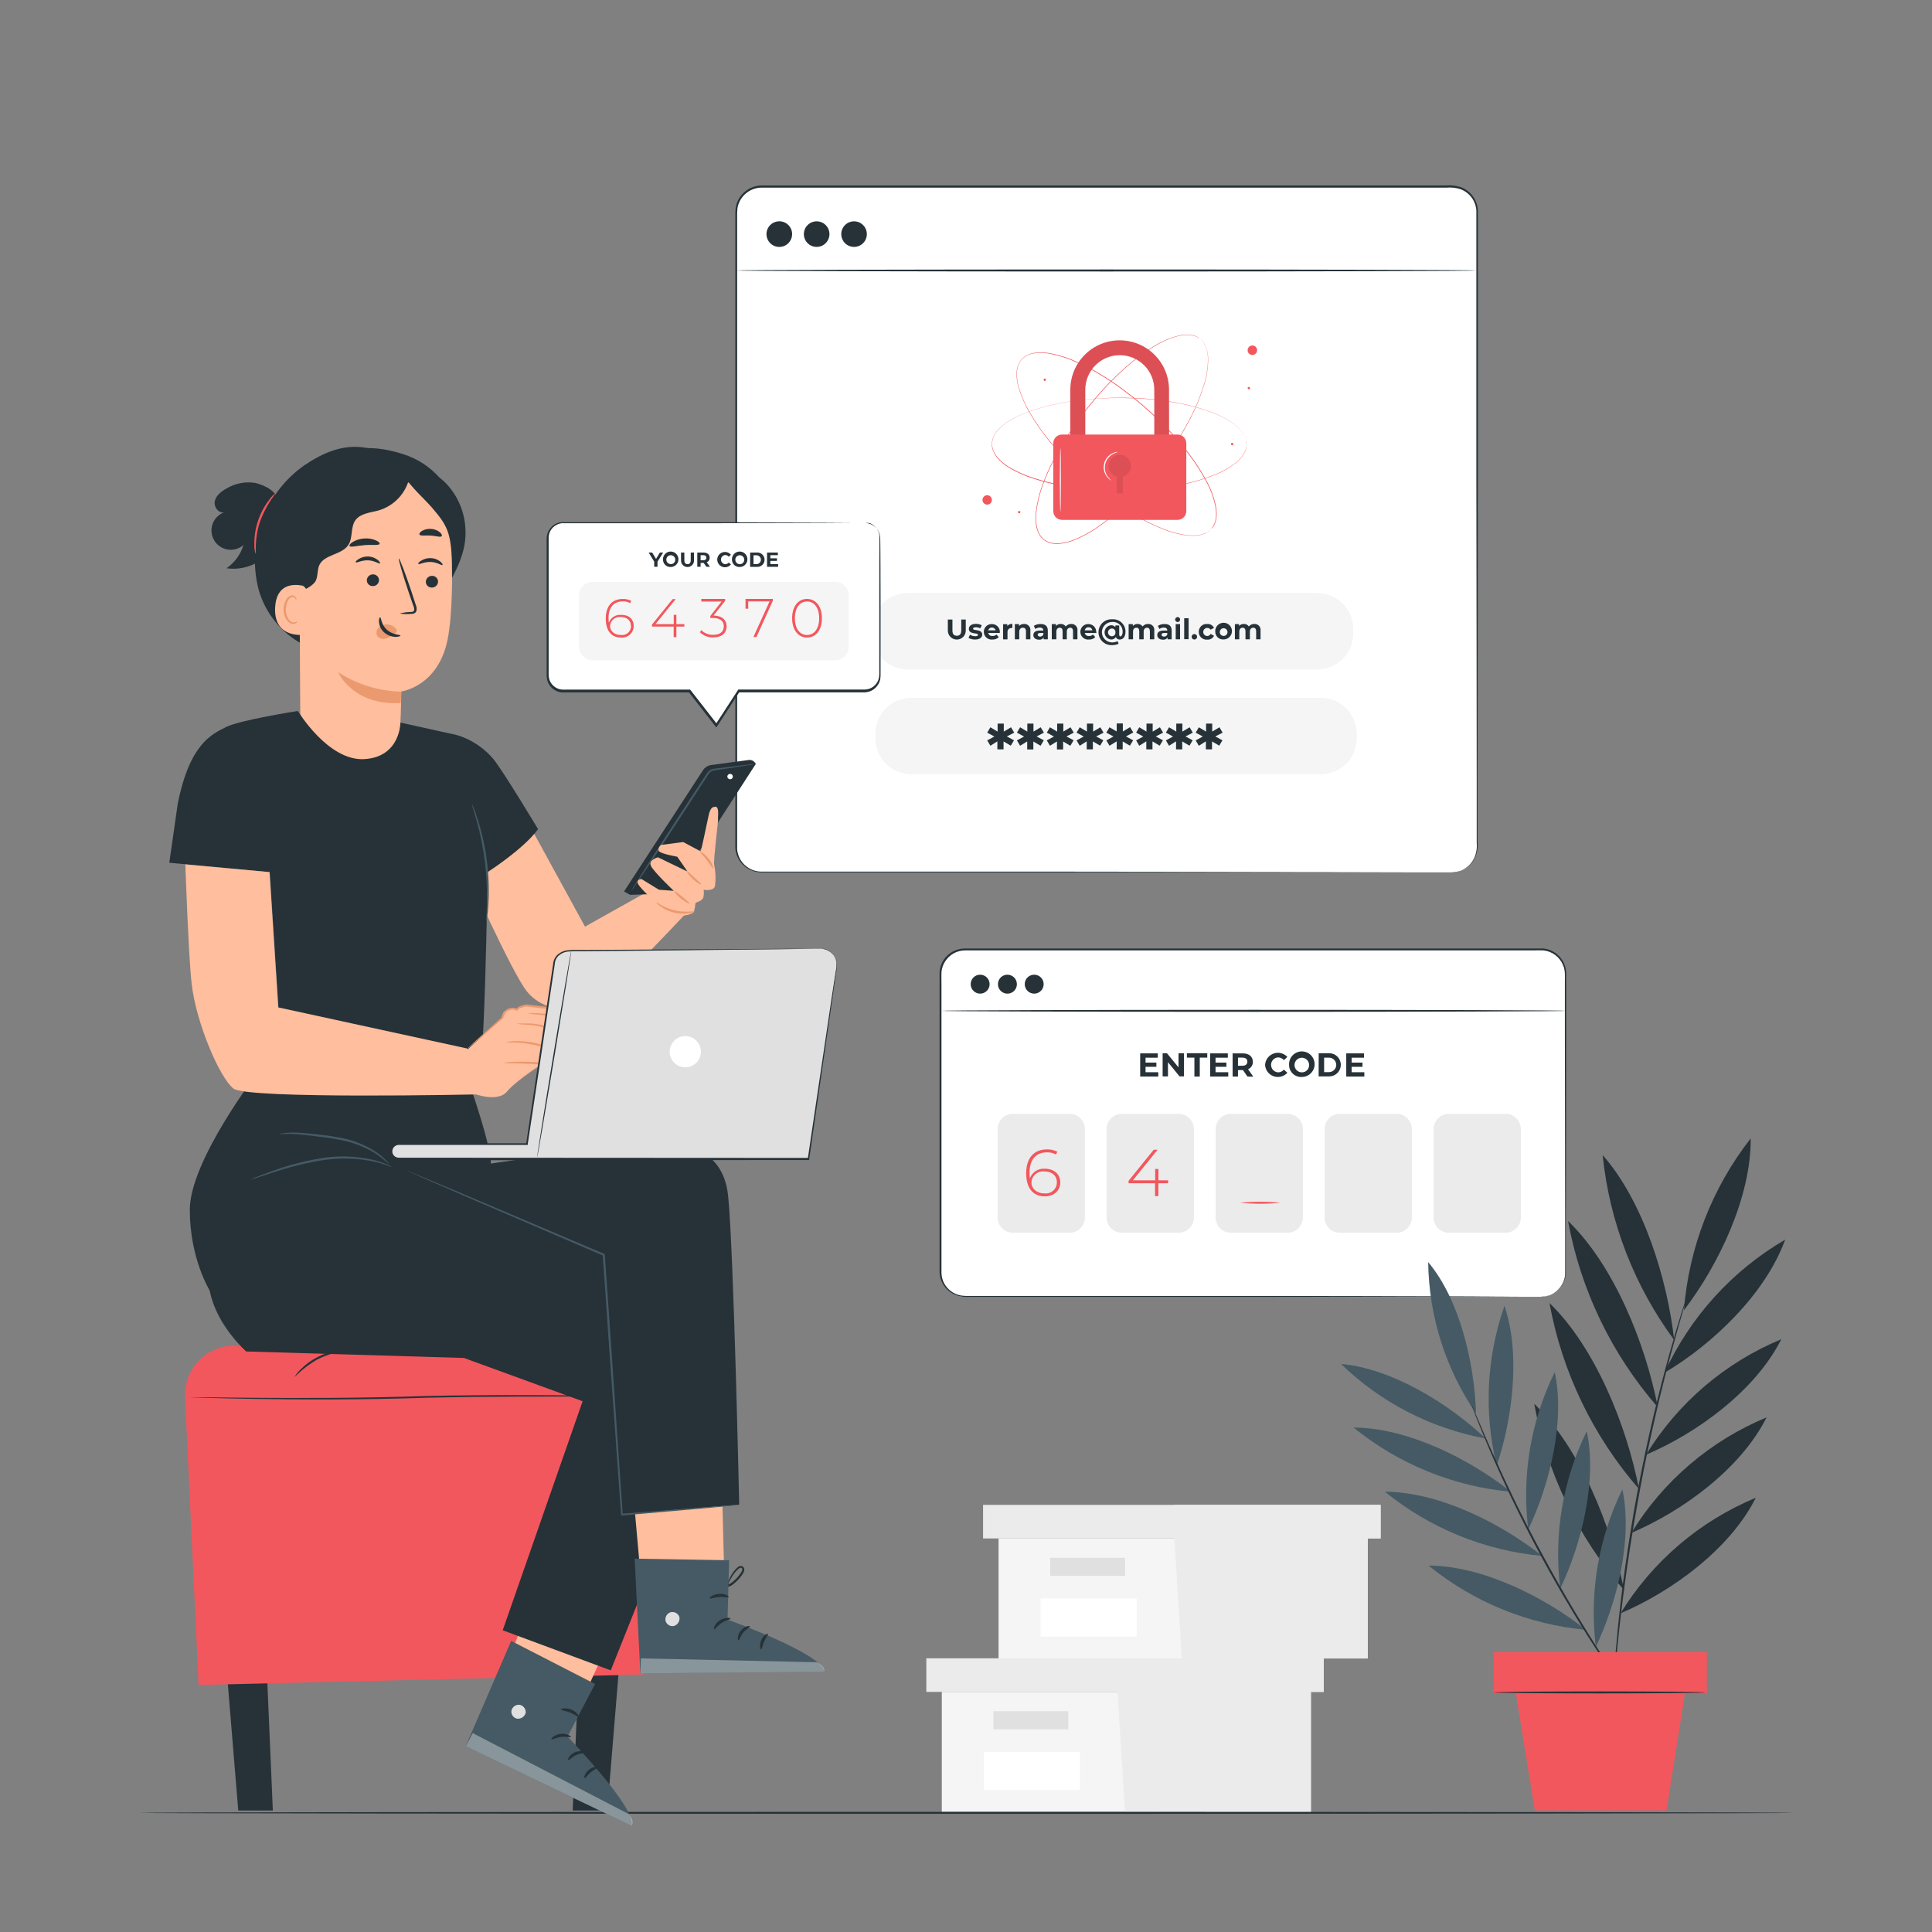 <svg width="280" height="280" viewBox="0 0 280 280" fill="none" xmlns="http://www.w3.org/2000/svg">
<rect x="0" y="0" width="280" height="280" fill="#808080" stroke="none"/>
<path d="M136.494 245.202V262.595H161.93H189.986V245.202H136.494Z" fill="#F5F5F5"/>
<path d="M134.249 240.335V245.202H191.856V240.335H161.93H134.249Z" fill="#EBEBEB"/>
<path d="M163.05 262.595H189.986V245.202H191.856V240.335H161.93V244.748L163.05 262.595Z" fill="#EBEBEB"/>
<path d="M154.823 248.002H143.976V250.623H154.823V248.002Z" fill="#E0E0E0"/>
<path d="M156.509 253.898H142.576V259.426H156.509V253.898Z" fill="white"/>
<path d="M144.721 222.964V240.358H170.162H198.218V222.964H144.721Z" fill="#F5F5F5"/>
<path d="M142.475 218.098V222.964H200.088V218.098H170.162H142.475Z" fill="#EBEBEB"/>
<path d="M171.282 240.358H198.218V222.964H200.088V218.098H170.162V222.516L171.282 240.358Z" fill="#EBEBEB"/>
<path d="M163.05 225.77H152.202V228.39H163.05V225.77Z" fill="#E0E0E0"/>
<path d="M164.741 231.661H150.808V237.188H164.741V231.661Z" fill="white"/>
<path d="M259.879 262.73C259.879 262.808 206.203 262.875 140.006 262.875C73.808 262.875 20.121 262.808 20.121 262.73C20.121 262.651 73.786 262.584 140.006 262.584C206.226 262.584 259.879 262.64 259.879 262.73Z" fill="#263238"/>
<path d="M223.322 137.603H139.871C137.898 137.603 136.298 139.203 136.298 141.176V184.374C136.298 186.348 137.898 187.947 139.871 187.947H223.322C225.296 187.947 226.895 186.348 226.895 184.374V141.176C226.895 139.203 225.296 137.603 223.322 137.603Z" fill="white"/>
<path d="M223.328 187.947C223.328 187.947 223.569 187.947 224.028 187.863C224.709 187.716 225.333 187.376 225.826 186.883C226.185 186.521 226.462 186.085 226.638 185.606C226.738 185.33 226.806 185.042 226.839 184.75C226.839 184.447 226.839 184.122 226.839 183.786C226.839 182.442 226.839 180.891 226.839 179.15C226.839 172.166 226.811 162.075 226.794 149.604C226.794 148.042 226.794 146.446 226.794 144.816V142.341C226.794 141.506 226.878 140.661 226.537 139.888C226.301 139.303 225.91 138.793 225.406 138.414C224.901 138.035 224.303 137.801 223.675 137.738C223.261 137.71 222.802 137.738 222.365 137.738H216.961H193.542H139.882C139.311 137.737 138.748 137.878 138.245 138.15C137.743 138.422 137.316 138.816 137.004 139.294C136.686 139.769 136.494 140.316 136.444 140.885C136.416 141.445 136.444 142.061 136.444 142.643V163.352C136.444 167.832 136.444 172.237 136.444 176.568V182.974C136.444 183.501 136.444 184.033 136.444 184.548C136.47 185.052 136.603 185.545 136.836 185.993C137.075 186.433 137.405 186.816 137.805 187.116C138.205 187.417 138.666 187.628 139.154 187.734C139.652 187.814 140.157 187.841 140.661 187.813H162.54H182.946L212.492 187.858L220.522 187.886H222.611H223.328H222.611H220.522L212.492 187.914L182.946 187.958H162.54H140.661C140.139 187.986 139.615 187.957 139.098 187.874C138.571 187.761 138.074 187.533 137.643 187.209C137.211 186.884 136.856 186.469 136.601 185.993C136.344 185.512 136.196 184.981 136.17 184.436C136.17 183.876 136.17 183.383 136.17 182.851C136.17 180.74 136.17 178.601 136.17 176.445V163.352C136.17 158.872 136.17 154.308 136.17 149.66V142.66C136.17 142.066 136.17 141.495 136.17 140.879C136.211 140.267 136.404 139.674 136.73 139.154C137.07 138.637 137.531 138.21 138.074 137.911C138.622 137.619 139.233 137.464 139.854 137.458H193.514H216.933H222.337C222.785 137.458 223.21 137.458 223.67 137.458C224.119 137.505 224.555 137.634 224.958 137.838C225.757 138.244 226.383 138.924 226.722 139.754C226.885 140.16 226.973 140.593 226.979 141.03C226.979 141.45 226.979 141.87 226.979 142.29V144.766C226.979 146.393 226.979 147.989 226.979 149.554C226.979 162.025 226.94 172.116 226.929 179.099C226.929 180.841 226.929 182.392 226.929 183.736C226.929 184.072 226.929 184.391 226.929 184.705C226.893 185.003 226.822 185.297 226.716 185.578C226.535 186.065 226.251 186.507 225.882 186.872C225.377 187.368 224.739 187.705 224.045 187.841C223.871 187.873 223.695 187.892 223.518 187.897L223.328 187.947Z" fill="#263238"/>
<path d="M167.866 155.394V156.022H165.245V152.662H167.798V153.289H166.023V154H167.591V154.61H166.023V155.394H167.866Z" fill="#263238"/>
<path d="M171.595 152.639V155.999H170.951L169.271 153.944V155.999H168.498V152.639H169.12L170.8 154.694V152.639H171.595Z" fill="#263238"/>
<path d="M173.102 153.278H172.015V152.639H174.966V153.278H173.88V156.022H173.102V153.278Z" fill="#263238"/>
<path d="M178.007 155.394V156.022H175.386V152.662H177.946V153.289H176.165V154H177.738V154.61H176.165V155.394H178.007Z" fill="#263238"/>
<path d="M180.79 156.022L180.135 155.081H179.418V156.022H178.64V152.662H180.107C181.009 152.662 181.574 153.126 181.574 153.888C181.581 154.116 181.518 154.34 181.394 154.531C181.27 154.722 181.091 154.871 180.88 154.958L181.636 156.044L180.79 156.022ZM180.057 153.278H179.418V154.454H180.057C180.533 154.454 180.774 154.235 180.774 153.866C180.774 153.496 180.533 153.278 180.057 153.278Z" fill="#263238"/>
<path d="M183.344 154.33C183.366 153.965 183.495 153.615 183.714 153.323C183.934 153.03 184.234 152.809 184.578 152.686C184.923 152.563 185.296 152.544 185.651 152.631C186.006 152.719 186.327 152.908 186.575 153.177L186.071 153.642C185.967 153.518 185.836 153.418 185.689 153.349C185.542 153.281 185.382 153.245 185.22 153.244C184.946 153.264 184.69 153.386 184.503 153.587C184.316 153.789 184.212 154.053 184.212 154.328C184.212 154.602 184.316 154.867 184.503 155.068C184.69 155.269 184.946 155.391 185.22 155.411C185.383 155.414 185.544 155.379 185.691 155.31C185.839 155.241 185.969 155.14 186.071 155.014L186.575 155.478C186.329 155.749 186.007 155.941 185.652 156.03C185.297 156.119 184.923 156.101 184.578 155.979C184.233 155.856 183.931 155.634 183.712 155.341C183.492 155.048 183.364 154.696 183.344 154.33Z" fill="#263238"/>
<path d="M186.822 154.33C186.801 153.96 186.893 153.592 187.084 153.274C187.275 152.956 187.558 152.703 187.894 152.547C188.231 152.391 188.607 152.34 188.973 152.401C189.339 152.461 189.679 152.629 189.948 152.885C190.217 153.14 190.404 153.47 190.483 153.833C190.563 154.195 190.531 154.573 190.394 154.918C190.256 155.262 190.018 155.557 189.711 155.765C189.403 155.973 189.041 156.084 188.67 156.083C188.431 156.097 188.193 156.062 187.969 155.98C187.745 155.898 187.54 155.771 187.366 155.607C187.193 155.442 187.056 155.244 186.962 155.025C186.868 154.805 186.82 154.569 186.822 154.33ZM189.728 154.33C189.724 154.122 189.658 153.92 189.539 153.749C189.42 153.577 189.253 153.445 189.059 153.369C188.866 153.292 188.654 153.274 188.45 153.318C188.246 153.361 188.059 153.463 187.914 153.612C187.768 153.761 187.669 153.95 187.63 154.154C187.591 154.359 187.613 154.571 187.694 154.763C187.775 154.955 187.91 155.119 188.084 155.234C188.258 155.35 188.461 155.411 188.67 155.411C188.811 155.414 188.952 155.388 189.084 155.335C189.215 155.281 189.334 155.202 189.433 155.1C189.532 154.999 189.61 154.878 189.66 154.746C189.711 154.613 189.734 154.472 189.728 154.33Z" fill="#263238"/>
<path d="M191.117 152.639H192.64C193.086 152.639 193.513 152.816 193.828 153.131C194.143 153.446 194.32 153.874 194.32 154.319C194.32 154.765 194.143 155.192 193.828 155.507C193.513 155.822 193.086 155.999 192.64 155.999H191.106L191.117 152.639ZM192.612 155.378C192.89 155.378 193.156 155.267 193.352 155.071C193.549 154.875 193.659 154.608 193.659 154.33C193.659 154.053 193.549 153.786 193.352 153.59C193.156 153.394 192.89 153.283 192.612 153.283H191.901V155.378H192.612Z" fill="#263238"/>
<path d="M197.73 155.394V156.022H195.11V152.662H197.68V153.289H195.888V154H197.462V154.61H195.888V155.394H197.73Z" fill="#263238"/>
<path d="M155.019 161.426H146.793C145.571 161.426 144.581 162.416 144.581 163.638V176.445C144.581 177.667 145.571 178.657 146.793 178.657H155.019C156.241 178.657 157.231 177.667 157.231 176.445V163.638C157.231 162.416 156.241 161.426 155.019 161.426Z" fill="#EBEBEB"/>
<path d="M170.817 161.426H162.59C161.369 161.426 160.378 162.416 160.378 163.638V176.445C160.378 177.667 161.369 178.657 162.59 178.657H170.817C172.038 178.657 173.029 177.667 173.029 176.445V163.638C173.029 162.416 172.038 161.426 170.817 161.426Z" fill="#EBEBEB"/>
<path d="M186.614 161.426H178.388C177.166 161.426 176.176 162.416 176.176 163.638V176.445C176.176 177.667 177.166 178.657 178.388 178.657H186.614C187.836 178.657 188.826 177.667 188.826 176.445V163.638C188.826 162.416 187.836 161.426 186.614 161.426Z" fill="#EBEBEB"/>
<path d="M202.406 161.426H194.18C192.958 161.426 191.968 162.416 191.968 163.638V176.445C191.968 177.667 192.958 178.657 194.18 178.657H202.406C203.628 178.657 204.618 177.667 204.618 176.445V163.638C204.618 162.416 203.628 161.426 202.406 161.426Z" fill="#EBEBEB"/>
<path d="M218.204 161.426H209.978C208.756 161.426 207.766 162.416 207.766 163.638V176.445C207.766 177.667 208.756 178.657 209.978 178.657H218.204C219.426 178.657 220.416 177.667 220.416 176.445V163.638C220.416 162.416 219.426 161.426 218.204 161.426Z" fill="#EBEBEB"/>
<path d="M153.664 171.36C153.664 172.587 152.712 173.387 151.424 173.387C149.654 173.387 148.719 172.116 148.719 170.027C148.719 167.754 149.934 166.578 151.71 166.578C152.241 166.554 152.769 166.674 153.238 166.925L153.037 167.317C152.631 167.094 152.172 166.988 151.71 167.009C150.203 167.009 149.212 168 149.212 169.954C149.212 170.224 149.231 170.494 149.268 170.761C149.426 170.328 149.721 169.958 150.108 169.709C150.495 169.459 150.953 169.343 151.413 169.378C152.757 169.378 153.664 170.162 153.664 171.36ZM153.171 171.36C153.171 170.403 152.482 169.775 151.346 169.775C151.116 169.75 150.884 169.772 150.663 169.84C150.442 169.908 150.238 170.022 150.063 170.172C149.888 170.323 149.746 170.509 149.646 170.717C149.546 170.925 149.489 171.152 149.481 171.383C149.481 172.172 150.142 172.956 151.402 172.956C151.625 172.981 151.852 172.957 152.066 172.888C152.28 172.819 152.477 172.705 152.644 172.555C152.811 172.404 152.945 172.22 153.035 172.014C153.126 171.808 153.173 171.585 153.171 171.36Z" fill="#F2575D"/>
<path d="M169.288 171.489H167.877V173.354H167.395V171.489H163.559V171.136L167.21 166.628H167.77L164.186 171.058H167.418V169.417H167.888V171.058H169.299L169.288 171.489Z" fill="#F2575D"/>
<path d="M185.578 174.311C183.629 174.505 181.665 174.505 179.715 174.311C181.665 174.117 183.629 174.117 185.578 174.311Z" fill="#F2575D"/>
<path d="M142.05 144.004C142.807 144.004 143.422 143.39 143.422 142.632C143.422 141.874 142.807 141.26 142.05 141.26C141.292 141.26 140.678 141.874 140.678 142.632C140.678 143.39 141.292 144.004 142.05 144.004Z" fill="#263238"/>
<path d="M147.375 142.632C147.375 142.903 147.295 143.169 147.144 143.394C146.993 143.62 146.779 143.796 146.528 143.9C146.278 144.003 146.002 144.031 145.736 143.978C145.469 143.925 145.225 143.794 145.033 143.602C144.841 143.41 144.711 143.166 144.658 142.9C144.605 142.634 144.632 142.358 144.736 142.107C144.839 141.856 145.015 141.642 145.241 141.491C145.467 141.34 145.732 141.26 146.003 141.26C146.367 141.26 146.716 141.405 146.973 141.662C147.231 141.919 147.375 142.268 147.375 142.632Z" fill="#263238"/>
<path d="M149.884 144.004C150.642 144.004 151.256 143.39 151.256 142.632C151.256 141.874 150.642 141.26 149.884 141.26C149.126 141.26 148.512 141.874 148.512 142.632C148.512 143.39 149.126 144.004 149.884 144.004Z" fill="#263238"/>
<path d="M227.035 146.496C227.035 146.574 206.746 146.642 181.731 146.642C156.716 146.642 136.427 146.574 136.427 146.496C136.427 146.418 156.705 146.35 181.731 146.35C206.758 146.35 227.035 146.412 227.035 146.496Z" fill="#263238"/>
<path d="M210.398 27.042H110.359C108.33 27.042 106.686 28.687 106.686 30.716V122.752C106.686 124.781 108.33 126.426 110.359 126.426H210.398C212.426 126.426 214.071 124.781 214.071 122.752V30.716C214.071 28.687 212.426 27.042 210.398 27.042Z" fill="white"/>
<path d="M210.398 126.426H210.661C210.921 126.404 211.178 126.355 211.428 126.28C211.916 126.131 212.368 125.88 212.754 125.546C213.14 125.211 213.451 124.799 213.668 124.337C213.97 123.643 214.089 122.883 214.015 122.13C214.015 121.296 214.015 120.378 214.015 119.386C214.015 117.404 214.015 115.114 214.015 112.538C214.015 102.234 213.987 87.338 213.965 68.902C213.965 59.69 213.965 49.605 213.965 38.769C213.965 36.066 213.965 33.316 213.965 30.52C213.923 29.836 213.684 29.18 213.276 28.629C212.869 28.078 212.31 27.658 211.669 27.418C211.002 27.207 210.299 27.131 209.602 27.194H189.616H110.37C109.529 27.198 108.718 27.502 108.08 28.05C107.421 28.607 106.991 29.386 106.87 30.24C106.832 30.668 106.819 31.098 106.831 31.528V66.007C106.831 79.262 106.831 92.047 106.831 104.227C106.831 110.32 106.831 116.254 106.831 122.03C106.831 122.388 106.831 122.758 106.831 123.099C106.864 123.443 106.945 123.781 107.072 124.102C107.331 124.745 107.773 125.298 108.343 125.692C108.908 126.086 109.576 126.304 110.264 126.319H120.63H150.763L194.398 126.37H206.259H209.345H210.398H209.345H206.259L194.398 126.398L150.763 126.442H120.63H110.258C109.519 126.424 108.8 126.189 108.192 125.767C107.584 125.345 107.113 124.755 106.837 124.068C106.699 123.724 106.611 123.362 106.574 122.993C106.546 122.612 106.574 122.265 106.574 121.901C106.574 116.125 106.574 110.191 106.574 104.098C106.574 91.918 106.574 79.134 106.574 65.878C106.574 59.248 106.574 52.508 106.574 45.657V31.5C106.558 31.057 106.573 30.614 106.618 30.173C106.742 29.262 107.196 28.429 107.895 27.832C108.582 27.232 109.459 26.895 110.37 26.88H189.616H209.569C210.297 26.817 211.03 26.901 211.725 27.126C212.411 27.384 213.009 27.834 213.445 28.423C213.882 29.012 214.138 29.715 214.183 30.447C214.183 33.247 214.183 36.002 214.183 38.713C214.183 49.549 214.183 59.634 214.183 68.846C214.183 87.27 214.15 102.178 214.138 112.482C214.138 115.058 214.138 117.348 214.138 119.33C214.138 120.322 214.138 121.24 214.138 122.074C214.21 122.84 214.082 123.612 213.769 124.314C213.488 124.903 213.055 125.406 212.514 125.771C211.974 126.137 211.345 126.351 210.694 126.392L210.398 126.426Z" fill="#263238"/>
<path d="M114.8 33.93C114.8 34.298 114.691 34.658 114.486 34.964C114.282 35.27 113.991 35.508 113.651 35.649C113.311 35.789 112.937 35.826 112.576 35.754C112.215 35.681 111.884 35.504 111.624 35.243C111.364 34.983 111.188 34.651 111.117 34.29C111.046 33.929 111.083 33.555 111.225 33.215C111.366 32.875 111.605 32.586 111.912 32.382C112.218 32.178 112.578 32.07 112.946 32.071C113.19 32.071 113.432 32.119 113.657 32.213C113.882 32.306 114.087 32.443 114.259 32.616C114.431 32.789 114.568 32.994 114.661 33.219C114.753 33.445 114.801 33.687 114.8 33.93Z" fill="#263238"/>
<path d="M118.356 35.784C119.38 35.784 120.21 34.954 120.21 33.93C120.21 32.907 119.38 32.077 118.356 32.077C117.332 32.077 116.502 32.907 116.502 33.93C116.502 34.954 117.332 35.784 118.356 35.784Z" fill="#263238"/>
<path d="M123.777 35.784C124.801 35.784 125.63 34.954 125.63 33.93C125.63 32.907 124.801 32.077 123.777 32.077C122.753 32.077 121.923 32.907 121.923 33.93C121.923 34.954 122.753 35.784 123.777 35.784Z" fill="#263238"/>
<path d="M214.071 39.2C214.071 39.284 190.03 39.346 160.378 39.346C130.726 39.346 106.686 39.284 106.686 39.2C106.686 39.116 130.721 39.054 160.378 39.054C190.036 39.054 214.071 39.116 214.071 39.2Z" fill="#263238"/>
<path d="M175.549 76.636C175.549 76.636 175.588 76.574 175.678 76.462L175.75 76.367L175.823 76.238C175.885 76.134 175.939 76.026 175.986 75.914C175.986 75.852 176.042 75.785 176.064 75.712L176.131 75.477C176.156 75.391 176.174 75.302 176.187 75.214C176.187 75.118 176.221 75.023 176.226 74.922C176.263 74.457 176.24 73.988 176.159 73.528C175.923 72.269 175.493 71.054 174.882 69.927C174.096 68.424 173.175 66.994 172.133 65.654C170.878 64.026 169.51 62.487 168.039 61.051C166.355 59.398 164.557 57.865 162.658 56.465C161.655 55.726 160.597 55.009 159.482 54.337C158.346 53.643 157.166 53.024 155.949 52.483C154.698 51.912 153.381 51.498 152.029 51.251C151.337 51.128 150.631 51.111 149.934 51.201C149.585 51.251 149.244 51.349 148.921 51.492C148.604 51.648 148.318 51.858 148.075 52.114C147.844 52.382 147.665 52.692 147.549 53.026C147.444 53.364 147.385 53.715 147.375 54.068C147.366 54.771 147.462 55.471 147.661 56.146C148.062 57.465 148.627 58.729 149.341 59.909C150.014 61.056 150.762 62.158 151.581 63.207C152.376 64.238 153.21 65.212 154.056 66.125C155.664 67.853 157.394 69.464 159.23 70.946C160.824 72.246 162.509 73.431 164.27 74.491C165.72 75.373 167.245 76.122 168.829 76.731C170.019 77.206 171.275 77.497 172.553 77.594C173.018 77.617 173.484 77.585 173.942 77.498C174.042 77.498 174.132 77.448 174.222 77.426C174.309 77.403 174.395 77.375 174.479 77.342L174.703 77.246L174.899 77.146C175.006 77.088 175.107 77.02 175.202 76.944L175.319 76.86L175.409 76.776C175.51 76.675 175.566 76.63 175.566 76.63L175.414 76.782L175.325 76.866L175.213 76.955C175.117 77.033 175.014 77.1 174.905 77.157L174.72 77.28L174.49 77.375C174.409 77.41 174.325 77.438 174.238 77.459C174.145 77.491 174.05 77.517 173.953 77.538C173.493 77.632 173.022 77.666 172.553 77.638C171.272 77.551 170.011 77.266 168.818 76.793C167.229 76.184 165.697 75.435 164.242 74.553C162.481 73.492 160.796 72.307 159.202 71.008C157.361 69.527 155.627 67.916 154.017 66.186C153.171 65.274 152.337 64.299 151.536 63.269C150.719 62.215 149.971 61.109 149.296 59.959C148.581 58.774 148.017 57.504 147.616 56.179C147.412 55.496 147.314 54.786 147.325 54.074C147.337 53.714 147.397 53.358 147.504 53.015C147.631 52.668 147.821 52.347 148.064 52.069C148.312 51.803 148.609 51.586 148.938 51.43C149.268 51.283 149.616 51.181 149.974 51.128C150.68 51.038 151.395 51.055 152.096 51.178C153.458 51.428 154.785 51.845 156.044 52.422C157.263 52.963 158.446 53.584 159.583 54.281C160.703 54.953 161.762 55.67 162.764 56.414C164.666 57.818 166.465 59.356 168.146 61.018C169.62 62.456 170.99 63.998 172.245 65.632C173.284 66.975 174.201 68.409 174.983 69.916C175.592 71.049 176.021 72.269 176.254 73.534C176.332 73.998 176.351 74.47 176.31 74.939C176.302 75.035 176.287 75.131 176.266 75.225C176.257 75.314 176.238 75.403 176.21 75.488L176.142 75.729C176.119 75.798 176.091 75.865 176.058 75.93C176.016 76.045 175.96 76.154 175.89 76.255C175.871 76.301 175.846 76.344 175.818 76.384L175.745 76.479L175.549 76.636Z" fill="#F2575D"/>
<path d="M180.628 64.361V64.148V64.03C180.628 63.986 180.628 63.941 180.6 63.885C180.581 63.764 180.549 63.646 180.505 63.532C180.505 63.47 180.46 63.398 180.432 63.33L180.32 63.106C180.284 63.025 180.239 62.948 180.186 62.877C180.137 62.793 180.083 62.712 180.023 62.636C179.744 62.262 179.417 61.926 179.049 61.639C178.03 60.857 176.897 60.238 175.689 59.802C174.102 59.202 172.464 58.747 170.794 58.442C168.762 58.06 166.706 57.824 164.64 57.736C162.282 57.621 159.918 57.672 157.567 57.887C156.33 58.005 155.064 58.178 153.782 58.419C152.472 58.656 151.179 58.979 149.912 59.388C148.595 59.787 147.334 60.351 146.16 61.068C145.562 61.435 145.023 61.892 144.564 62.423C144.337 62.693 144.148 62.992 144.004 63.314C143.866 63.64 143.79 63.99 143.78 64.344C143.791 64.698 143.865 65.047 143.998 65.374C144.145 65.695 144.333 65.994 144.558 66.265C145.021 66.796 145.561 67.255 146.16 67.626C147.336 68.339 148.597 68.903 149.912 69.306C151.18 69.709 152.473 70.033 153.782 70.274C155.064 70.515 156.33 70.683 157.567 70.801C159.918 71.021 162.282 71.073 164.64 70.958C166.706 70.875 168.764 70.65 170.8 70.286C172.469 69.98 174.107 69.525 175.694 68.925C176.9 68.485 178.033 67.866 179.054 67.088C179.421 66.799 179.749 66.464 180.029 66.091C180.089 66.013 180.143 65.931 180.191 65.845C180.244 65.773 180.289 65.696 180.326 65.615L180.438 65.397C180.466 65.324 180.488 65.257 180.51 65.19C180.555 65.076 180.587 64.957 180.606 64.837C180.606 64.786 180.606 64.742 180.634 64.697V64.579V64.361C180.634 64.361 180.634 64.434 180.634 64.579V64.697C180.634 64.742 180.634 64.786 180.634 64.842C180.616 64.963 180.586 65.081 180.544 65.195C180.544 65.262 180.499 65.33 180.471 65.402L180.365 65.626C180.325 65.708 180.28 65.786 180.23 65.862C180.181 65.945 180.127 66.025 180.068 66.102C179.79 66.481 179.462 66.82 179.094 67.11C178.077 67.899 176.943 68.524 175.734 68.964C174.145 69.571 172.505 70.032 170.834 70.342C168.8 70.724 166.741 70.964 164.674 71.058C162.314 71.178 159.948 71.129 157.595 70.913C156.352 70.795 155.081 70.627 153.798 70.386C152.486 70.144 151.19 69.821 149.918 69.418C148.596 69.018 147.33 68.453 146.149 67.738C145.543 67.365 144.997 66.903 144.53 66.366C144.303 66.088 144.115 65.781 143.97 65.453C143.819 65.118 143.741 64.756 143.741 64.389C143.741 64.022 143.819 63.659 143.97 63.325C144.117 62.998 144.305 62.691 144.53 62.412C145.002 61.876 145.551 61.413 146.16 61.04C147.343 60.325 148.611 59.761 149.934 59.36C151.203 58.952 152.498 58.628 153.81 58.391C155.098 58.15 156.363 57.982 157.606 57.865C159.944 57.638 162.294 57.576 164.64 57.68C166.708 57.773 168.767 58.015 170.8 58.402C172.472 58.709 174.112 59.169 175.7 59.774C176.909 60.214 178.043 60.84 179.06 61.628C179.427 61.92 179.755 62.259 180.034 62.636C180.094 62.714 180.149 62.797 180.197 62.882C180.248 62.957 180.293 63.036 180.331 63.118L180.438 63.336C180.466 63.409 180.488 63.482 180.51 63.543C180.553 63.659 180.583 63.779 180.6 63.902C180.6 63.952 180.6 64.002 180.6 64.042V64.165C180.628 64.288 180.628 64.361 180.628 64.361Z" fill="#F2575D"/>
<path d="M173.897 49.09L173.712 48.972L173.611 48.905C173.57 48.881 173.527 48.861 173.482 48.843C173.376 48.785 173.263 48.738 173.146 48.703C173.079 48.703 173.012 48.653 172.939 48.636L172.698 48.586C172.612 48.567 172.524 48.554 172.435 48.546C172.338 48.541 172.241 48.541 172.144 48.546C171.676 48.541 171.21 48.593 170.755 48.703C169.516 49.032 168.334 49.548 167.25 50.232C165.803 51.117 164.44 52.133 163.178 53.267C161.639 54.631 160.198 56.102 158.866 57.669C157.331 59.461 155.926 61.361 154.661 63.353C154 64.4 153.35 65.52 152.757 66.64C152.141 67.82 151.604 69.04 151.15 70.291C150.668 71.582 150.346 72.927 150.192 74.295C150.117 74.994 150.149 75.7 150.287 76.39C150.364 76.735 150.486 77.068 150.651 77.381C150.825 77.69 151.054 77.963 151.329 78.187C151.614 78.395 151.935 78.548 152.275 78.641C152.618 78.724 152.97 78.76 153.322 78.747C154.025 78.708 154.718 78.563 155.378 78.316C156.666 77.827 157.889 77.18 159.018 76.39C160.115 75.637 161.163 74.814 162.154 73.926C163.128 73.058 164.041 72.162 164.892 71.254C166.503 69.53 167.991 67.694 169.344 65.761C170.531 64.082 171.597 62.321 172.536 60.491C173.319 58.986 173.963 57.414 174.462 55.793C174.854 54.571 175.056 53.296 175.062 52.013C175.06 51.547 174.996 51.084 174.871 50.635C174.871 50.534 174.81 50.445 174.782 50.355C174.754 50.266 174.72 50.187 174.681 50.109L174.574 49.89C174.535 49.823 174.49 49.762 174.457 49.706C174.393 49.6 174.318 49.503 174.233 49.414L174.143 49.302L174.054 49.224L173.897 49.078L174.059 49.218L174.149 49.297C174.183 49.33 174.215 49.365 174.244 49.403C174.328 49.492 174.403 49.59 174.468 49.694C174.507 49.756 174.552 49.812 174.591 49.879L174.698 50.103C174.741 50.182 174.776 50.264 174.804 50.35C174.832 50.439 174.871 50.529 174.894 50.63C175.023 51.08 175.091 51.545 175.095 52.013C175.097 53.299 174.899 54.578 174.507 55.804C174.01 57.43 173.369 59.008 172.592 60.519C171.654 62.352 170.587 64.117 169.4 65.8C168.05 67.74 166.562 69.579 164.948 71.305C164.097 72.218 163.184 73.119 162.204 73.987C161.211 74.877 160.162 75.702 159.062 76.457C157.929 77.253 156.701 77.904 155.406 78.394C154.739 78.644 154.038 78.791 153.328 78.831C152.966 78.843 152.605 78.808 152.253 78.725C151.902 78.626 151.572 78.465 151.278 78.249C150.995 78.019 150.758 77.738 150.578 77.42C150.409 77.1 150.283 76.759 150.203 76.406C150.067 75.709 150.037 74.996 150.114 74.29C150.265 72.912 150.589 71.56 151.077 70.263C151.532 69.01 152.068 67.789 152.684 66.606C153.283 65.442 153.927 64.333 154.594 63.28C155.866 61.289 157.277 59.389 158.816 57.596C160.15 56.029 161.595 54.56 163.139 53.2C164.408 52.067 165.776 51.051 167.227 50.165C168.317 49.483 169.505 48.974 170.75 48.653C171.206 48.54 171.674 48.487 172.144 48.496C172.245 48.496 172.34 48.496 172.435 48.496C172.526 48.503 172.615 48.516 172.704 48.535L172.945 48.586L173.152 48.658C173.269 48.695 173.381 48.744 173.488 48.804C173.532 48.821 173.575 48.842 173.617 48.866L173.718 48.938L173.897 49.09Z" fill="#F2575D"/>
<path d="M143.556 71.971C143.651 72.067 143.716 72.189 143.742 72.321C143.768 72.454 143.754 72.591 143.702 72.715C143.651 72.84 143.563 72.946 143.451 73.021C143.338 73.096 143.207 73.136 143.072 73.136C142.937 73.136 142.805 73.096 142.692 73.021C142.58 72.946 142.493 72.84 142.441 72.715C142.389 72.591 142.375 72.454 142.401 72.321C142.427 72.189 142.492 72.067 142.587 71.971C142.651 71.907 142.726 71.857 142.809 71.822C142.892 71.788 142.982 71.77 143.072 71.77C143.162 71.77 143.251 71.788 143.334 71.822C143.417 71.857 143.493 71.907 143.556 71.971Z" fill="#F2575D"/>
<path d="M182.19 50.753C182.191 50.889 182.152 51.023 182.077 51.137C182.002 51.251 181.895 51.34 181.769 51.393C181.643 51.446 181.505 51.461 181.371 51.435C181.237 51.409 181.113 51.343 181.017 51.247C180.92 51.151 180.853 51.029 180.826 50.895C180.799 50.761 180.813 50.622 180.865 50.496C180.917 50.37 181.005 50.262 181.118 50.186C181.232 50.11 181.365 50.07 181.502 50.07C181.592 50.069 181.681 50.086 181.765 50.12C181.848 50.154 181.924 50.204 181.988 50.268C182.052 50.331 182.103 50.407 182.138 50.49C182.173 50.573 182.19 50.663 182.19 50.753Z" fill="#F2575D"/>
<path d="M147.879 74.222C147.879 74.257 147.869 74.29 147.85 74.319C147.831 74.347 147.804 74.37 147.772 74.383C147.74 74.396 147.705 74.399 147.672 74.393C147.638 74.386 147.607 74.37 147.583 74.345C147.559 74.321 147.542 74.29 147.535 74.256C147.529 74.223 147.532 74.188 147.545 74.156C147.558 74.124 147.581 74.097 147.609 74.078C147.638 74.059 147.671 74.049 147.706 74.049C147.752 74.049 147.796 74.067 147.828 74.1C147.861 74.132 147.879 74.176 147.879 74.222Z" fill="#F2575D"/>
<path d="M151.592 55.037C151.592 55.071 151.582 55.105 151.563 55.133C151.544 55.162 151.517 55.184 151.485 55.197C151.453 55.21 151.418 55.214 151.385 55.207C151.351 55.2 151.32 55.184 151.296 55.16C151.271 55.135 151.255 55.104 151.248 55.071C151.241 55.037 151.245 55.002 151.258 54.97C151.271 54.939 151.293 54.912 151.322 54.892C151.351 54.873 151.384 54.863 151.418 54.863C151.464 54.863 151.509 54.882 151.541 54.914C151.574 54.947 151.592 54.991 151.592 55.037Z" fill="#F2575D"/>
<path d="M178.746 64.361C178.746 64.407 178.728 64.451 178.696 64.484C178.663 64.516 178.619 64.534 178.573 64.534C178.527 64.534 178.483 64.516 178.45 64.484C178.418 64.451 178.399 64.407 178.399 64.361C178.399 64.315 178.418 64.271 178.45 64.238C178.483 64.206 178.527 64.187 178.573 64.187C178.619 64.187 178.663 64.206 178.696 64.238C178.728 64.271 178.746 64.315 178.746 64.361Z" fill="#F2575D"/>
<path d="M181.166 56.252C181.166 56.298 181.147 56.342 181.115 56.375C181.082 56.407 181.038 56.426 180.992 56.426C180.946 56.426 180.902 56.407 180.869 56.375C180.837 56.342 180.818 56.298 180.818 56.252C180.818 56.206 180.837 56.162 180.869 56.129C180.902 56.097 180.946 56.078 180.992 56.078C181.038 56.078 181.082 56.097 181.115 56.129C181.147 56.162 181.166 56.206 181.166 56.252Z" fill="#F2575D"/>
<path d="M169.439 68.186H167.289V56.476C167.289 55.15 166.762 53.878 165.824 52.94C164.886 52.002 163.614 51.475 162.288 51.475C160.962 51.475 159.69 52.002 158.752 52.94C157.814 53.878 157.287 55.15 157.287 56.476V68.186H155.12V56.476C155.12 54.579 155.873 52.761 157.215 51.419C158.556 50.078 160.375 49.325 162.271 49.325C164.168 49.325 165.987 50.078 167.328 51.419C168.669 52.761 169.422 54.579 169.422 56.476L169.439 68.186Z" fill="#F2575D"/>
<g opacity="0.3">
<path opacity="0.3" d="M169.439 68.186H167.289V56.476C167.289 55.15 166.762 53.878 165.824 52.94C164.886 52.002 163.614 51.475 162.288 51.475C160.962 51.475 159.69 52.002 158.752 52.94C157.814 53.878 157.287 55.15 157.287 56.476V68.186H155.12V56.476C155.12 54.579 155.873 52.761 157.215 51.419C158.556 50.078 160.375 49.325 162.271 49.325C164.168 49.325 165.987 50.078 167.328 51.419C168.669 52.761 169.422 54.579 169.422 56.476L169.439 68.186Z" fill="black"/>
</g>
<path d="M170.666 62.978H153.91C153.215 62.978 152.65 63.542 152.65 64.238V74.082C152.65 74.778 153.215 75.343 153.91 75.343H170.666C171.361 75.343 171.926 74.778 171.926 74.082V64.238C171.926 63.542 171.361 62.978 170.666 62.978Z" fill="#F2575D"/>
<g opacity="0.3">
<path opacity="0.3" d="M163.901 67.553C163.903 67.252 163.821 66.957 163.665 66.7C163.508 66.443 163.283 66.236 163.014 66.1C162.746 65.965 162.445 65.907 162.145 65.934C161.846 65.96 161.56 66.07 161.319 66.251C161.079 66.431 160.894 66.676 160.785 66.956C160.676 67.236 160.647 67.541 160.703 67.837C160.758 68.133 160.895 68.407 161.098 68.629C161.301 68.851 161.562 69.011 161.851 69.093V71.501H162.725V69.093C163.062 69 163.36 68.799 163.572 68.521C163.784 68.243 163.9 67.903 163.901 67.553Z" fill="black"/>
</g>
<path d="M153.681 74.172C153.636 74.172 153.597 72.111 153.597 69.569C153.597 67.026 153.636 64.96 153.681 64.96C153.726 64.96 153.759 67.021 153.759 69.569C153.759 72.117 153.72 74.172 153.681 74.172Z" fill="#FAFAFA"/>
<path d="M161.028 69.614C161.028 69.614 160.95 69.614 160.838 69.507C160.679 69.389 160.539 69.248 160.423 69.087C160.219 68.823 160.077 68.517 160.006 68.191C159.936 67.865 159.939 67.527 160.016 67.202C160.092 66.878 160.241 66.574 160.45 66.314C160.659 66.054 160.923 65.844 161.224 65.699C161.399 65.605 161.588 65.539 161.784 65.503C161.856 65.49 161.93 65.49 162.002 65.503C161.755 65.587 161.514 65.688 161.28 65.806C161.007 65.956 160.768 66.163 160.579 66.411C160.39 66.66 160.255 66.945 160.183 67.249C160.11 67.552 160.103 67.868 160.159 68.175C160.216 68.482 160.337 68.773 160.513 69.031C160.669 69.239 160.841 69.434 161.028 69.614Z" fill="#FAFAFA"/>
<path d="M190.904 85.943H131.561C128.678 85.943 126.342 88.28 126.342 91.162V91.801C126.342 94.683 128.678 97.02 131.561 97.02H190.904C193.786 97.02 196.123 94.683 196.123 91.801V91.162C196.123 88.28 193.786 85.943 190.904 85.943Z" fill="#F5F5F5"/>
<path d="M191.414 101.13H132.07C129.188 101.13 126.851 103.467 126.851 106.35V106.988C126.851 109.871 129.188 112.207 132.07 112.207H191.414C194.296 112.207 196.633 109.871 196.633 106.988V106.35C196.633 103.467 194.296 101.13 191.414 101.13Z" fill="#F5F5F5"/>
<path d="M137.368 91.392V89.79H138.034V91.37C138.034 91.93 138.27 92.137 138.673 92.137C139.076 92.137 139.311 91.913 139.311 91.37V89.79H139.966V91.392C139.966 91.737 139.829 92.067 139.586 92.311C139.342 92.554 139.012 92.691 138.667 92.691C138.323 92.691 137.992 92.554 137.749 92.311C137.505 92.067 137.368 91.737 137.368 91.392Z" fill="#263238"/>
<path d="M140.364 92.45L140.571 91.991C140.803 92.129 141.068 92.203 141.338 92.204C141.635 92.204 141.742 92.126 141.742 92.002C141.742 91.644 140.414 92.002 140.414 91.134C140.414 90.715 140.79 90.418 141.434 90.418C141.727 90.413 142.018 90.48 142.279 90.614L142.066 91.067C141.874 90.957 141.655 90.901 141.434 90.905C141.148 90.905 141.025 90.994 141.025 91.106C141.025 91.482 142.352 91.106 142.352 91.986C142.352 92.394 141.977 92.686 141.316 92.686C140.983 92.693 140.655 92.612 140.364 92.45Z" fill="#263238"/>
<path d="M144.894 91.734H143.214C143.249 91.871 143.332 91.992 143.448 92.073C143.564 92.154 143.706 92.191 143.847 92.176C143.95 92.181 144.053 92.164 144.149 92.127C144.245 92.091 144.333 92.035 144.407 91.963L144.749 92.333C144.632 92.454 144.49 92.548 144.334 92.609C144.177 92.669 144.009 92.696 143.842 92.686C143.683 92.706 143.522 92.691 143.37 92.644C143.217 92.597 143.077 92.518 142.957 92.412C142.838 92.305 142.743 92.175 142.678 92.029C142.613 91.883 142.58 91.725 142.582 91.566C142.581 91.414 142.612 91.263 142.672 91.124C142.732 90.984 142.819 90.858 142.929 90.753C143.039 90.648 143.169 90.567 143.312 90.514C143.454 90.461 143.606 90.438 143.758 90.446C143.907 90.442 144.056 90.468 144.195 90.523C144.334 90.577 144.461 90.659 144.568 90.764C144.675 90.868 144.76 90.993 144.818 91.13C144.876 91.268 144.906 91.416 144.906 91.566C144.906 91.61 144.894 91.678 144.894 91.734ZM143.214 91.358H144.295C144.263 91.24 144.193 91.135 144.095 91.06C143.997 90.986 143.878 90.945 143.755 90.945C143.632 90.945 143.512 90.986 143.415 91.06C143.317 91.135 143.247 91.24 143.214 91.358Z" fill="#263238"/>
<path d="M146.72 90.418V91.011H146.574C146.496 91.011 146.418 91.027 146.346 91.058C146.274 91.09 146.21 91.136 146.157 91.195C146.104 91.253 146.064 91.321 146.04 91.396C146.015 91.47 146.007 91.549 146.014 91.627V92.663H145.376V90.462H145.986V90.72C146.076 90.616 146.19 90.534 146.317 90.481C146.445 90.429 146.583 90.407 146.72 90.418Z" fill="#263238"/>
<path d="M149.33 91.392V92.652H148.691V91.493C148.691 91.135 148.529 90.972 148.243 90.972C147.958 90.972 147.717 91.162 147.717 91.566V92.652H147.078V90.451H147.689V90.72C147.783 90.624 147.897 90.548 148.022 90.498C148.148 90.448 148.282 90.424 148.417 90.429C148.543 90.421 148.67 90.44 148.788 90.486C148.906 90.533 149.012 90.604 149.099 90.696C149.186 90.788 149.252 90.898 149.292 91.018C149.332 91.139 149.345 91.266 149.33 91.392Z" fill="#263238"/>
<path d="M151.855 91.398V92.652H151.256V92.4C151.182 92.507 151.081 92.592 150.962 92.647C150.844 92.701 150.713 92.722 150.584 92.708C150.069 92.708 149.761 92.422 149.761 92.042C149.761 91.661 150.035 91.381 150.707 91.381H151.2C151.2 91.112 151.038 90.95 150.69 90.95C150.463 90.949 150.241 91.022 150.058 91.157L149.828 90.709C150.111 90.526 150.443 90.432 150.78 90.44C151.463 90.418 151.855 90.72 151.855 91.398ZM151.217 91.958V91.734H150.78C150.478 91.734 150.388 91.846 150.388 91.991C150.388 92.137 150.522 92.26 150.746 92.26C150.844 92.263 150.94 92.235 151.021 92.181C151.103 92.127 151.165 92.049 151.2 91.958H151.217Z" fill="#263238"/>
<path d="M156.15 91.392V92.652H155.512V91.493C155.512 91.134 155.355 90.972 155.098 90.972C154.84 90.972 154.61 91.157 154.61 91.532V92.652H154V91.493C154 91.134 153.849 90.972 153.58 90.972C153.311 90.972 153.098 91.157 153.098 91.532V92.652H152.432V90.451H153.042V90.72C153.129 90.624 153.236 90.548 153.355 90.498C153.474 90.448 153.602 90.424 153.731 90.429C153.874 90.422 154.015 90.452 154.143 90.516C154.27 90.58 154.379 90.675 154.459 90.793C154.554 90.674 154.676 90.58 154.814 90.517C154.952 90.453 155.103 90.423 155.254 90.429C155.38 90.421 155.506 90.441 155.623 90.488C155.739 90.535 155.844 90.606 155.93 90.699C156.016 90.791 156.08 90.901 156.118 91.021C156.156 91.141 156.167 91.267 156.15 91.392Z" fill="#263238"/>
<path d="M158.894 91.734H157.214C157.243 91.873 157.324 91.997 157.44 92.079C157.557 92.161 157.7 92.196 157.842 92.176C157.944 92.18 158.047 92.164 158.143 92.127C158.24 92.09 158.327 92.035 158.402 91.963L158.738 92.333C158.621 92.454 158.48 92.549 158.323 92.61C158.166 92.671 157.998 92.697 157.83 92.686C157.672 92.705 157.512 92.69 157.36 92.642C157.209 92.595 157.069 92.515 156.95 92.409C156.831 92.303 156.737 92.173 156.672 92.028C156.608 91.882 156.575 91.725 156.576 91.566C156.576 91.414 156.607 91.263 156.666 91.124C156.726 90.984 156.814 90.858 156.924 90.753C157.034 90.648 157.164 90.567 157.306 90.514C157.449 90.461 157.6 90.438 157.752 90.446C158.049 90.446 158.334 90.564 158.544 90.774C158.754 90.984 158.872 91.269 158.872 91.566C158.906 91.61 158.9 91.678 158.894 91.734ZM157.214 91.358H158.301C158.283 91.226 158.215 91.105 158.111 91.021C158.007 90.936 157.874 90.895 157.741 90.905C157.613 90.903 157.489 90.948 157.393 91.031C157.297 91.115 157.235 91.232 157.22 91.358H157.214Z" fill="#263238"/>
<path d="M163.117 91.532C163.117 92.266 162.781 92.686 162.277 92.686C162.157 92.694 162.039 92.663 161.938 92.599C161.837 92.534 161.76 92.439 161.717 92.327C161.642 92.444 161.538 92.538 161.415 92.601C161.292 92.664 161.155 92.693 161.017 92.686C160.761 92.659 160.523 92.538 160.351 92.347C160.179 92.156 160.083 91.907 160.083 91.65C160.083 91.392 160.179 91.144 160.351 90.952C160.523 90.761 160.761 90.64 161.017 90.614C161.135 90.608 161.254 90.63 161.362 90.678C161.471 90.725 161.568 90.797 161.644 90.888V90.647H162.204V91.969C162.204 92.165 162.288 92.232 162.4 92.232C162.512 92.232 162.702 92.014 162.702 91.543C162.705 91.348 162.666 91.154 162.589 90.975C162.512 90.795 162.397 90.634 162.254 90.501C162.11 90.369 161.94 90.268 161.755 90.205C161.57 90.143 161.374 90.12 161.179 90.138C160.786 90.138 160.408 90.294 160.13 90.572C159.852 90.851 159.695 91.228 159.695 91.622C159.695 92.015 159.852 92.393 160.13 92.671C160.408 92.949 160.786 93.106 161.179 93.106C161.458 93.105 161.733 93.044 161.986 92.926L162.114 93.302C161.821 93.436 161.502 93.503 161.179 93.498C160.925 93.512 160.67 93.473 160.43 93.386C160.191 93.298 159.972 93.162 159.787 92.987C159.602 92.811 159.454 92.6 159.354 92.366C159.253 92.132 159.201 91.879 159.201 91.624C159.201 91.369 159.253 91.117 159.354 90.883C159.454 90.649 159.602 90.438 159.787 90.262C159.972 90.087 160.191 89.951 160.43 89.863C160.67 89.775 160.925 89.737 161.179 89.751C161.426 89.731 161.673 89.762 161.907 89.843C162.141 89.923 162.355 90.051 162.537 90.218C162.719 90.385 162.865 90.588 162.965 90.814C163.064 91.04 163.116 91.285 163.117 91.532ZM161.655 91.65C161.663 91.578 161.656 91.505 161.633 91.437C161.611 91.368 161.574 91.305 161.525 91.252C161.476 91.199 161.417 91.157 161.35 91.129C161.284 91.101 161.212 91.088 161.14 91.09C160.991 91.09 160.849 91.149 160.744 91.254C160.639 91.359 160.58 91.501 160.58 91.65C160.58 91.798 160.639 91.941 160.744 92.046C160.849 92.151 160.991 92.21 161.14 92.21C161.212 92.212 161.284 92.198 161.35 92.17C161.417 92.142 161.476 92.1 161.525 92.047C161.574 91.994 161.611 91.931 161.633 91.862C161.656 91.794 161.663 91.721 161.655 91.65Z" fill="#263238"/>
<path d="M167.289 91.392V92.652H166.65V91.493C166.65 91.134 166.494 90.972 166.236 90.972C165.978 90.972 165.749 91.157 165.749 91.532V92.652H165.11V91.493C165.11 91.134 164.959 90.972 164.69 90.972C164.422 90.972 164.209 91.157 164.209 91.532V92.652H163.57V90.451H164.181V90.72C164.267 90.624 164.374 90.548 164.493 90.498C164.612 90.448 164.74 90.424 164.87 90.429C165.012 90.422 165.154 90.452 165.281 90.516C165.408 90.58 165.517 90.675 165.598 90.793C165.692 90.675 165.812 90.58 165.949 90.517C166.086 90.454 166.236 90.424 166.387 90.429C166.513 90.42 166.64 90.44 166.757 90.486C166.875 90.532 166.98 90.604 167.067 90.696C167.153 90.788 167.218 90.899 167.256 91.019C167.295 91.139 167.306 91.267 167.289 91.392Z" fill="#263238"/>
<path d="M169.809 91.398V92.652H169.215V92.4C169.141 92.507 169.04 92.592 168.922 92.647C168.803 92.701 168.673 92.722 168.543 92.708C168.028 92.708 167.72 92.422 167.72 92.042C167.72 91.661 167.994 91.381 168.666 91.381H169.17C169.17 91.112 169.008 90.95 168.666 90.95C168.438 90.947 168.216 91.02 168.034 91.157L167.804 90.709C168.086 90.527 168.415 90.433 168.75 90.44C169.422 90.418 169.809 90.72 169.809 91.398ZM169.17 91.958V91.734H168.734C168.437 91.734 168.342 91.846 168.342 91.991C168.342 92.137 168.476 92.26 168.7 92.26C168.8 92.267 168.9 92.241 168.985 92.186C169.07 92.132 169.135 92.052 169.17 91.958Z" fill="#263238"/>
<path d="M170.313 89.79C170.313 89.74 170.324 89.691 170.345 89.645C170.366 89.599 170.396 89.558 170.433 89.524C170.47 89.49 170.514 89.465 170.562 89.449C170.61 89.433 170.66 89.427 170.71 89.432C170.779 89.439 170.844 89.467 170.898 89.51C170.951 89.554 170.991 89.612 171.012 89.678C171.033 89.744 171.035 89.814 171.017 89.881C170.999 89.948 170.962 90.008 170.911 90.054C170.86 90.101 170.796 90.131 170.728 90.142C170.66 90.153 170.59 90.144 170.526 90.116C170.463 90.088 170.409 90.043 170.372 89.985C170.334 89.927 170.313 89.859 170.313 89.79ZM170.391 90.451H171.024V92.652H170.391V90.451Z" fill="#263238"/>
<path d="M171.623 89.6H172.262V92.635H171.623V89.6Z" fill="#263238"/>
<path d="M172.698 92.288C172.698 92.183 172.74 92.082 172.815 92.007C172.889 91.932 172.991 91.89 173.096 91.89C173.201 91.89 173.303 91.932 173.377 92.007C173.452 92.082 173.494 92.183 173.494 92.288C173.494 92.394 173.452 92.495 173.377 92.569C173.303 92.644 173.201 92.686 173.096 92.686C172.991 92.686 172.889 92.644 172.815 92.569C172.74 92.495 172.698 92.394 172.698 92.288Z" fill="#263238"/>
<path d="M173.734 91.554C173.734 91.398 173.766 91.243 173.829 91.1C173.891 90.956 173.984 90.828 174.099 90.722C174.215 90.617 174.351 90.537 174.499 90.487C174.648 90.438 174.805 90.42 174.961 90.434C175.162 90.417 175.364 90.462 175.54 90.562C175.716 90.662 175.858 90.812 175.946 90.994L175.454 91.258C175.397 91.174 175.32 91.107 175.229 91.062C175.139 91.017 175.039 90.996 174.938 91.001C174.837 91.006 174.739 91.037 174.654 91.091C174.569 91.144 174.499 91.219 174.45 91.308C174.402 91.396 174.378 91.496 174.379 91.597C174.381 91.698 174.408 91.796 174.459 91.884C174.51 91.971 174.582 92.044 174.669 92.095C174.756 92.146 174.854 92.174 174.955 92.176C175.058 92.176 175.159 92.148 175.247 92.095C175.335 92.041 175.406 91.965 175.454 91.874L175.946 92.142C175.857 92.323 175.715 92.473 175.539 92.573C175.364 92.673 175.162 92.718 174.961 92.702C174.803 92.718 174.643 92.699 174.493 92.648C174.342 92.597 174.204 92.514 174.088 92.405C173.973 92.297 173.881 92.165 173.82 92.018C173.759 91.871 173.73 91.713 173.734 91.554Z" fill="#263238"/>
<path d="M176.126 91.554C176.108 91.312 176.163 91.07 176.284 90.86C176.406 90.649 176.588 90.481 176.807 90.375C177.026 90.27 177.271 90.233 177.511 90.269C177.752 90.305 177.975 90.412 178.154 90.577C178.332 90.742 178.456 90.957 178.511 91.194C178.565 91.431 178.547 91.678 178.459 91.905C178.37 92.131 178.216 92.325 178.016 92.463C177.815 92.6 177.578 92.674 177.335 92.674C177.181 92.687 177.025 92.667 176.879 92.616C176.733 92.566 176.598 92.485 176.485 92.38C176.371 92.275 176.28 92.147 176.219 92.005C176.157 91.863 176.125 91.709 176.126 91.554ZM177.895 91.554C177.885 91.446 177.844 91.343 177.777 91.258C177.71 91.173 177.62 91.109 177.517 91.074C177.414 91.04 177.303 91.035 177.198 91.062C177.093 91.089 176.998 91.146 176.925 91.226C176.851 91.306 176.803 91.406 176.785 91.513C176.767 91.62 176.781 91.73 176.824 91.829C176.868 91.928 176.939 92.013 177.03 92.073C177.121 92.132 177.227 92.164 177.335 92.165C177.413 92.165 177.49 92.149 177.562 92.118C177.633 92.087 177.697 92.041 177.75 91.983C177.803 91.926 177.843 91.858 177.868 91.784C177.893 91.71 177.902 91.632 177.895 91.554Z" fill="#263238"/>
<path d="M182.689 91.392V92.652H182.05V91.493C182.05 91.134 181.888 90.972 181.63 90.972C181.373 90.972 181.143 91.157 181.143 91.532V92.652H180.505V91.493C180.505 91.134 180.354 90.972 180.09 90.972C179.827 90.972 179.609 91.157 179.609 91.532V92.652H178.97V90.451H179.575V90.72C179.663 90.624 179.77 90.548 179.89 90.498C180.01 90.448 180.14 90.424 180.27 90.429C180.411 90.422 180.552 90.451 180.679 90.515C180.806 90.579 180.913 90.675 180.992 90.793C181.088 90.675 181.209 90.581 181.347 90.518C181.485 90.455 181.636 90.424 181.787 90.429C181.913 90.42 182.04 90.44 182.157 90.486C182.275 90.532 182.38 90.604 182.467 90.696C182.553 90.788 182.618 90.899 182.656 91.019C182.695 91.139 182.706 91.267 182.689 91.392Z" fill="#263238"/>
<path d="M145.919 106.73L146.955 107.29L146.49 108.069L145.443 107.453V108.606H144.547V107.442L143.534 108.08L143.074 107.302L144.116 106.742L143.074 106.182L143.534 105.403L144.581 106.03V104.871H145.477V106.03L146.524 105.403L146.989 106.182L145.919 106.73Z" fill="#263238"/>
<path d="M150.237 106.73L151.273 107.29L150.808 108.08L149.761 107.464V108.618H148.87V107.453L147.84 108.08L147.381 107.302L148.417 106.742L147.381 106.182L147.84 105.403L148.887 106.03V104.871H149.778V106.03L150.825 105.403L151.29 106.182L150.237 106.73Z" fill="#263238"/>
<path d="M154.56 106.73L155.596 107.29L155.12 108.08L154.078 107.464V108.618H153.182V107.453L152.163 108.08L151.71 107.302L152.746 106.742L151.71 106.182L152.163 105.403L153.21 106.03V104.871H154.106V106.03L155.148 105.403L155.618 106.182L154.56 106.73Z" fill="#263238"/>
<path d="M158.866 106.73L159.902 107.29L159.438 108.069L158.39 107.453V108.606H157.494V107.442L156.481 108.08L156.022 107.302L157.063 106.742L156.022 106.182L156.481 105.403L157.528 106.03V104.871H158.424V106.03L159.471 105.403L159.936 106.182L158.866 106.73Z" fill="#263238"/>
<path d="M163.184 106.73L164.22 107.29L163.755 108.069L162.708 107.453V108.606H161.84V107.442L160.798 108.08L160.339 107.302L161.375 106.742L160.339 106.182L160.798 105.403L161.84 106.008V104.849H162.73V106.008L163.778 105.381L164.242 106.159L163.184 106.73Z" fill="#263238"/>
<path d="M167.502 106.73L168.538 107.29L168.073 108.069L167.026 107.453V108.606H166.13V107.442L165.11 108.08L164.657 107.302L165.693 106.742L164.657 106.182L165.11 105.403L166.158 106.03V104.871H167.054V106.03L168.101 105.403L168.566 106.182L167.502 106.73Z" fill="#263238"/>
<path d="M171.814 106.73L172.85 107.29L172.385 108.069L171.338 107.453V108.606H170.442V107.442L169.428 108.08L168.969 107.302L170.01 106.742L168.969 106.182L169.428 105.403L170.475 106.03V104.871H171.36V106.03L172.407 105.403L172.872 106.182L171.814 106.73Z" fill="#263238"/>
<path d="M176.131 106.73L177.167 107.29L176.702 108.069L175.655 107.453V108.606H174.765V107.442L173.746 108.08L173.286 107.302L174.322 106.742L173.286 106.182L173.746 105.403L174.793 106.03V104.871H175.683V106.03L176.73 105.403L177.195 106.182L176.131 106.73Z" fill="#263238"/>
<path d="M125.272 75.796H81.648C81.35 75.796 81.054 75.855 80.779 75.969C80.503 76.084 80.253 76.251 80.042 76.462C79.832 76.674 79.665 76.924 79.551 77.2C79.437 77.476 79.379 77.771 79.38 78.07V97.938C79.376 98.237 79.432 98.534 79.545 98.811C79.658 99.088 79.825 99.339 80.036 99.55C80.247 99.762 80.499 99.929 80.776 100.041C81.052 100.154 81.349 100.21 81.648 100.206H99.949L103.835 105.196L107.078 100.206H125.272C125.57 100.206 125.865 100.148 126.14 100.034C126.415 99.92 126.665 99.753 126.876 99.542C127.086 99.332 127.253 99.082 127.367 98.806C127.481 98.531 127.54 98.236 127.54 97.938V78.07C127.54 77.468 127.301 76.89 126.876 76.464C126.451 76.038 125.874 75.797 125.272 75.796Z" fill="white"/>
<path d="M125.272 75.796H125.485C125.697 75.814 125.906 75.862 126.106 75.936C126.433 76.053 126.729 76.245 126.969 76.496C127.312 76.865 127.523 77.338 127.568 77.84C127.613 80.002 127.602 83.149 127.618 87.136C127.618 89.13 127.618 91.33 127.618 93.716C127.618 94.914 127.618 96.152 127.618 97.44C127.634 97.769 127.619 98.099 127.574 98.426C127.505 98.765 127.363 99.086 127.159 99.366C126.95 99.654 126.678 99.89 126.365 100.059C126.052 100.227 125.706 100.324 125.35 100.341H107.05L107.162 100.285C106.142 101.847 105.045 103.544 103.925 105.269L103.818 105.431L103.695 105.28L99.809 100.296L99.921 100.352H82.32C82.001 100.352 81.704 100.352 81.362 100.352C80.865 100.293 80.399 100.081 80.027 99.746C79.655 99.412 79.396 98.97 79.285 98.482C79.229 98.168 79.208 97.848 79.223 97.53V89.326C79.223 86.94 79.223 84.601 79.223 82.309V78.07C79.223 77.775 79.278 77.482 79.386 77.207C79.593 76.661 79.991 76.207 80.506 75.93C80.763 75.799 81.042 75.715 81.329 75.684C81.605 75.67 81.882 75.67 82.158 75.684H86.923H92.96H103.79L119.47 75.729L123.732 75.757H124.852H125.233H124.852H123.732L119.47 75.785L103.79 75.83H92.96H82.202C81.934 75.83 81.642 75.83 81.402 75.83C81.147 75.859 80.9 75.935 80.674 76.054C80.21 76.291 79.85 76.689 79.66 77.174C79.564 77.418 79.515 77.678 79.514 77.941V78.781C79.514 79.901 79.514 81.021 79.514 82.18V89.197C79.514 91.579 79.514 94.005 79.514 96.477V97.406C79.497 97.704 79.514 98.003 79.565 98.297C79.663 98.726 79.892 99.114 80.22 99.407C80.548 99.701 80.959 99.886 81.396 99.938C81.682 99.966 82.012 99.938 82.32 99.938H100.016L100.061 99.994L103.947 104.978H103.718L106.96 99.994L106.999 99.932H107.078H125.367C125.689 99.921 126.005 99.837 126.289 99.686C126.573 99.534 126.819 99.32 127.008 99.058C127.197 98.807 127.328 98.516 127.389 98.207C127.432 97.894 127.447 97.577 127.434 97.261C127.434 95.973 127.434 94.735 127.434 93.537C127.434 91.151 127.434 88.95 127.434 86.957C127.434 82.981 127.434 79.834 127.462 77.666C127.412 77.198 127.216 76.757 126.902 76.406C126.672 76.15 126.386 75.948 126.067 75.818C125.805 75.773 125.537 75.766 125.272 75.796Z" fill="#263238"/>
<path d="M95.29 81.407V82.141H94.814V81.402L94.007 80.08H94.517L95.077 80.998L95.637 80.08H96.107L95.29 81.407Z" fill="#263238"/>
<path d="M96.085 81.105C96.075 80.882 96.132 80.66 96.249 80.469C96.365 80.279 96.537 80.127 96.74 80.035C96.944 79.942 97.17 79.913 97.391 79.95C97.611 79.987 97.816 80.09 97.977 80.245C98.139 80.399 98.251 80.598 98.298 80.817C98.346 81.035 98.327 81.263 98.243 81.471C98.16 81.678 98.017 81.856 97.832 81.982C97.647 82.107 97.428 82.174 97.205 82.174C97.06 82.181 96.916 82.159 96.78 82.108C96.644 82.057 96.52 81.98 96.416 81.88C96.311 81.779 96.228 81.659 96.171 81.526C96.114 81.393 96.085 81.25 96.085 81.105ZM97.866 81.105C97.865 80.977 97.826 80.852 97.753 80.746C97.681 80.639 97.579 80.557 97.461 80.509C97.342 80.46 97.212 80.448 97.086 80.474C96.96 80.5 96.845 80.562 96.755 80.653C96.664 80.744 96.603 80.86 96.579 80.986C96.554 81.112 96.567 81.242 96.616 81.36C96.666 81.479 96.749 81.58 96.856 81.651C96.962 81.722 97.088 81.76 97.216 81.76C97.302 81.762 97.388 81.747 97.469 81.715C97.549 81.683 97.622 81.634 97.683 81.573C97.743 81.512 97.791 81.438 97.823 81.358C97.854 81.277 97.869 81.191 97.866 81.105Z" fill="#263238"/>
<path d="M98.7 81.228V80.08H99.182V81.2C99.182 81.592 99.355 81.76 99.641 81.76C99.926 81.76 100.106 81.598 100.106 81.2V80.08H100.582V81.239C100.582 81.489 100.482 81.728 100.306 81.904C100.13 82.081 99.89 82.18 99.641 82.18C99.391 82.18 99.152 82.081 98.976 81.904C98.799 81.728 98.7 81.489 98.7 81.239V81.228Z" fill="#263238"/>
<path d="M102.379 82.141L101.982 81.581H101.539V82.141H101.058V80.08H101.954C102.514 80.08 102.855 80.366 102.855 80.83C102.861 80.97 102.824 81.109 102.747 81.226C102.671 81.344 102.56 81.434 102.43 81.486L102.894 82.152L102.379 82.141ZM101.931 80.461H101.539V81.2H101.931C102.222 81.2 102.368 81.06 102.368 80.836C102.368 80.612 102.222 80.455 101.92 80.455L101.931 80.461Z" fill="#263238"/>
<path d="M103.947 81.105C103.949 80.875 104.021 80.652 104.155 80.465C104.288 80.277 104.475 80.136 104.692 80.059C104.908 79.982 105.143 79.973 105.364 80.034C105.586 80.095 105.783 80.222 105.93 80.399L105.622 80.685C105.558 80.607 105.478 80.544 105.387 80.501C105.296 80.459 105.196 80.437 105.095 80.438C104.93 80.454 104.776 80.53 104.664 80.653C104.552 80.776 104.49 80.936 104.49 81.102C104.49 81.268 104.552 81.428 104.664 81.551C104.776 81.674 104.93 81.75 105.095 81.766C105.195 81.768 105.295 81.748 105.386 81.706C105.477 81.664 105.558 81.602 105.622 81.525L105.93 81.805C105.783 81.981 105.587 82.109 105.366 82.17C105.145 82.231 104.91 82.223 104.694 82.146C104.478 82.07 104.291 81.929 104.157 81.743C104.023 81.557 103.95 81.334 103.947 81.105Z" fill="#263238"/>
<path d="M106.081 81.105C106.071 80.882 106.128 80.66 106.245 80.469C106.361 80.279 106.533 80.127 106.736 80.035C106.94 79.942 107.166 79.913 107.387 79.95C107.607 79.987 107.811 80.09 107.973 80.245C108.135 80.399 108.247 80.598 108.294 80.817C108.342 81.035 108.323 81.263 108.239 81.471C108.156 81.678 108.013 81.856 107.828 81.982C107.643 82.107 107.424 82.174 107.201 82.174C107.056 82.181 106.912 82.159 106.776 82.108C106.64 82.057 106.516 81.98 106.412 81.88C106.307 81.779 106.224 81.659 106.167 81.526C106.11 81.393 106.081 81.25 106.081 81.105ZM107.862 81.105C107.859 80.977 107.819 80.852 107.747 80.747C107.674 80.642 107.572 80.56 107.453 80.513C107.334 80.465 107.204 80.454 107.079 80.48C106.953 80.507 106.839 80.569 106.749 80.661C106.659 80.752 106.598 80.868 106.574 80.993C106.55 81.119 106.563 81.249 106.613 81.367C106.662 81.485 106.746 81.586 106.852 81.657C106.959 81.728 107.084 81.766 107.212 81.766C107.299 81.768 107.385 81.752 107.466 81.72C107.547 81.688 107.62 81.639 107.681 81.577C107.742 81.515 107.789 81.441 107.82 81.36C107.851 81.278 107.865 81.192 107.862 81.105Z" fill="#263238"/>
<path d="M108.713 80.08H109.659C109.804 80.065 109.951 80.081 110.09 80.126C110.228 80.171 110.356 80.245 110.464 80.342C110.573 80.44 110.659 80.559 110.719 80.693C110.778 80.826 110.809 80.97 110.809 81.116C110.809 81.262 110.778 81.406 110.719 81.54C110.659 81.673 110.573 81.792 110.464 81.89C110.356 81.987 110.228 82.061 110.09 82.106C109.951 82.152 109.804 82.167 109.659 82.152H108.713V80.08ZM109.631 81.76C109.802 81.76 109.966 81.692 110.087 81.571C110.207 81.451 110.275 81.287 110.275 81.116C110.275 80.945 110.207 80.781 110.087 80.661C109.966 80.54 109.802 80.472 109.631 80.472H109.2V81.76H109.631Z" fill="#263238"/>
<path d="M112.773 81.76V82.146H111.166V80.08H112.734V80.461H111.642V80.914H112.605V81.29H111.642V81.76H112.773Z" fill="#263238"/>
<path d="M121.016 84.319H85.91C84.812 84.319 83.922 85.209 83.922 86.307V93.722C83.922 94.82 84.812 95.71 85.91 95.71H121.016C122.114 95.71 123.004 94.82 123.004 93.722V86.307C123.004 85.209 122.114 84.319 121.016 84.319Z" fill="#F5F5F5"/>
<path d="M91.84 90.72C91.841 90.954 91.793 91.187 91.699 91.401C91.605 91.616 91.467 91.809 91.294 91.967C91.121 92.125 90.917 92.246 90.694 92.32C90.472 92.395 90.237 92.422 90.003 92.4C88.558 92.4 87.791 91.359 87.791 89.634C87.791 87.763 88.782 86.806 90.244 86.806C90.678 86.787 91.109 86.883 91.493 87.086L91.33 87.41C90.998 87.228 90.622 87.141 90.244 87.159C89.006 87.159 88.194 87.971 88.194 89.572C88.193 89.793 88.208 90.014 88.239 90.233C88.371 89.88 88.614 89.58 88.931 89.378C89.248 89.176 89.623 89.083 89.998 89.113C91.123 89.074 91.84 89.718 91.84 90.72ZM91.437 90.72C91.437 89.93 90.877 89.421 89.942 89.421C89.754 89.402 89.564 89.421 89.384 89.477C89.204 89.534 89.037 89.627 88.894 89.75C88.751 89.873 88.635 90.024 88.552 90.194C88.469 90.364 88.422 90.548 88.413 90.737C88.413 91.381 88.973 92.03 89.992 92.03C90.177 92.054 90.365 92.037 90.543 91.981C90.721 91.926 90.885 91.833 91.024 91.709C91.163 91.585 91.273 91.432 91.349 91.262C91.424 91.091 91.462 90.906 91.459 90.72H91.437Z" fill="#F2575D"/>
<path d="M99.182 90.81H98.028V92.338H97.63V90.81H94.489V90.518L97.485 86.822H97.933L94.993 90.451H97.642V89.107H98.028V90.451H99.182V90.81Z" fill="#F2575D"/>
<path d="M105.308 90.782C105.308 91.7 104.647 92.378 103.376 92.378C103.019 92.391 102.662 92.332 102.328 92.204C101.994 92.076 101.689 91.882 101.433 91.633L101.634 91.325C101.863 91.55 102.136 91.727 102.435 91.844C102.735 91.96 103.055 92.014 103.376 92.002C104.367 92.002 104.899 91.532 104.899 90.782C104.899 90.031 104.395 89.561 103.292 89.561H102.945V89.27L104.574 87.181H101.634V86.8H105.095V87.08L103.415 89.202C104.72 89.253 105.308 89.886 105.308 90.782Z" fill="#F2575D"/>
<path d="M112 86.8V87.08L109.631 92.316H109.189L111.535 87.158H108.438V88.217H108.046V86.8H112Z" fill="#F2575D"/>
<path d="M114.8 89.6C114.8 87.875 115.69 86.8 116.956 86.8C118.222 86.8 119.118 87.87 119.118 89.6C119.118 91.33 118.227 92.4 116.956 92.4C115.685 92.4 114.8 91.28 114.8 89.6ZM118.72 89.6C118.72 88.066 118.003 87.175 116.962 87.175C115.92 87.175 115.203 88.066 115.203 89.6C115.203 91.134 115.92 92.025 116.962 92.025C118.003 92.025 118.72 91.112 118.72 89.6Z" fill="#F2575D"/>
<path d="M234.864 233.811C242.194 230.698 250.684 224.577 254.464 217.067C246.329 220.443 239.47 226.304 234.864 233.811Z" fill="#263238"/>
<path d="M236.426 222.158C243.757 219.05 252.246 212.929 256.026 205.419C247.89 208.79 241.03 214.649 236.426 222.158Z" fill="#263238"/>
<path d="M238.56 210.829C245.896 207.715 254.38 201.594 258.16 194.09C250.025 197.463 243.164 203.321 238.56 210.829Z" fill="#263238"/>
<path d="M241.203 198.968C248.119 194.88 255.83 187.6 258.72 179.659C251.035 184.137 244.922 190.881 241.22 198.968" fill="#263238"/>
<path d="M244.048 189.89C249.088 183.299 253.786 173.488 253.725 164.987C248.123 172.157 244.757 180.819 244.048 189.89Z" fill="#263238"/>
<path d="M242.637 194.208C241.618 185.293 238.157 174.087 232.266 167.401C233.26 177.104 236.842 186.362 242.637 194.208Z" fill="#263238"/>
<path d="M240.268 203.958C238.476 194.768 233.94 183.4 227.254 176.954C229.084 186.962 233.58 196.291 240.268 203.958Z" fill="#263238"/>
<path d="M237.546 215.846C235.76 206.64 231.213 195.289 224.56 188.843C226.391 198.851 230.887 208.18 237.574 215.846" fill="#263238"/>
<path d="M235.362 230.446C233.565 221.256 229.029 209.888 222.348 203.442C224.179 213.45 228.675 222.779 235.362 230.446Z" fill="#263238"/>
<path d="M244.39 188.16C244.362 188.203 244.343 188.25 244.334 188.3C244.294 188.406 244.25 188.541 244.194 188.709C244.07 189.095 243.897 189.627 243.684 190.299C243.242 191.682 242.648 193.693 241.948 196.19C241.248 198.688 240.475 201.673 239.68 205.005C238.885 208.337 238.101 212.027 237.362 215.914C236.622 219.8 236.046 223.53 235.558 226.923C235.071 230.317 234.724 233.386 234.472 235.962C234.22 238.538 234.041 240.632 233.951 242.082C233.906 242.788 233.873 243.342 233.845 243.762C233.845 243.942 233.845 244.082 233.845 244.199C233.837 244.247 233.837 244.296 233.845 244.345C233.862 244.298 233.871 244.249 233.873 244.199C233.873 244.087 233.873 243.942 233.918 243.768C233.957 243.365 234.013 242.81 234.08 242.088C234.203 240.649 234.41 238.56 234.69 235.984C234.97 233.408 235.357 230.35 235.838 226.962C236.32 223.574 236.958 219.856 237.664 215.97C238.37 212.083 239.187 208.404 239.954 205.066C240.722 201.729 241.483 198.744 242.161 196.241C242.838 193.738 243.398 191.722 243.807 190.333L244.266 188.726C244.311 188.558 244.345 188.418 244.378 188.306C244.388 188.258 244.392 188.209 244.39 188.16Z" fill="#263238"/>
<path d="M231.28 238.661C234.388 232.154 236.65 222.981 235.127 215.852C231.652 222.918 230.315 230.846 231.28 238.661Z" fill="#455A64"/>
<path d="M226.122 230.233C229.23 223.72 231.493 214.553 229.964 207.424C226.487 214.49 225.152 222.418 226.122 230.233Z" fill="#455A64"/>
<path d="M221.486 221.659C224.594 215.146 226.856 205.979 225.327 198.85C221.851 205.916 220.515 213.844 221.486 221.659Z" fill="#455A64"/>
<path d="M216.916 212.414C219.229 205.526 220.388 196.129 218.036 189.258C215.427 196.705 215.038 204.749 216.916 212.414Z" fill="#455A64"/>
<path d="M213.92 204.842C213.69 197.512 211.534 188.328 206.982 182.913C207.083 190.747 209.497 198.376 213.92 204.842Z" fill="#455A64"/>
<path d="M215.314 208.477C209.922 203.392 201.723 198.335 194.354 197.674C200.118 203.27 207.412 207.029 215.314 208.477Z" fill="#455A64"/>
<path d="M218.96 216.194C212.918 211.4 203.935 206.909 196.174 206.892C202.68 212.181 210.611 215.419 218.96 216.194Z" fill="#455A64"/>
<path d="M223.496 225.495C217.454 220.707 208.477 216.21 200.715 216.194C207.22 221.482 215.149 224.719 223.496 225.495Z" fill="#455A64"/>
<path d="M229.83 236.202C223.787 231.409 214.805 226.918 207.043 226.895C213.548 232.188 221.479 235.428 229.83 236.202Z" fill="#455A64"/>
<path d="M213.237 203.515C213.237 203.515 213.237 203.554 213.27 203.633L213.394 203.98L213.898 205.296C214.34 206.416 215.018 208.096 215.874 210.101C217.599 214.127 220.158 219.621 223.334 225.523C224.924 228.463 226.52 231.23 228.01 233.71C229.499 236.191 230.916 238.398 232.131 240.223C233.346 242.049 234.371 243.51 235.066 244.507L235.894 245.627L236.113 245.918C236.163 245.986 236.191 246.019 236.197 246.014C236.179 245.975 236.158 245.937 236.135 245.902L235.939 245.594C235.743 245.308 235.486 244.916 235.155 244.423C234.461 243.41 233.475 241.931 232.294 240.094C231.112 238.258 229.718 236.04 228.228 233.559C226.738 231.078 225.165 228.306 223.574 225.366C220.399 219.52 217.84 214.032 216.054 210C215.169 207.995 214.469 206.366 213.998 205.234L213.438 203.935L213.287 203.599C213.273 203.57 213.256 203.541 213.237 203.515Z" fill="#263238"/>
<path d="M216.485 239.45H247.374V245.403H244.199L241.528 262.382H222.432L219.682 245.403H216.485V239.45Z" fill="#F2575D"/>
<path d="M216.485 245.28C216.485 245.202 223.35 245.134 231.818 245.134C240.285 245.134 247.15 245.202 247.15 245.28C247.15 245.358 240.29 245.42 231.818 245.42C223.345 245.42 216.485 245.358 216.485 245.28Z" fill="#263238"/>
<path d="M39.542 262.394H34.53L32.67 239.82H38.573L39.542 262.394Z" fill="#263238"/>
<path d="M82.998 262.394H88.01L89.869 239.82H83.966L82.998 262.394Z" fill="#263238"/>
<path d="M93.313 242.682L28.778 244.194L26.818 202.513C26.772 201.546 26.923 200.58 27.261 199.672C27.599 198.765 28.118 197.936 28.786 197.236C29.454 196.535 30.258 195.978 31.148 195.597C32.038 195.216 32.996 195.02 33.964 195.02H88.95C89.932 195.02 90.903 195.222 91.803 195.613C92.703 196.004 93.513 196.576 94.183 197.293C94.852 198.011 95.367 198.858 95.695 199.783C96.023 200.708 96.158 201.691 96.09 202.67L93.313 242.682Z" fill="#F2575D"/>
<path d="M96.622 202.373H96.443H95.911L93.878 202.406H86.397C80.08 202.406 71.355 202.35 61.723 202.574C52.086 202.894 43.35 202.838 37.038 202.742C33.88 202.692 31.321 202.63 29.557 202.574L27.524 202.507H26.998C26.938 202.515 26.878 202.515 26.818 202.507H26.998H27.524H29.557L37.038 202.58C43.355 202.625 52.08 202.647 61.718 202.322C71.355 202.104 80.08 202.205 86.397 202.25L93.878 202.311L95.911 202.339H96.443L96.622 202.373Z" fill="#263238"/>
<path d="M50.355 195.67C48.905 195.882 47.493 196.306 46.166 196.93C44.882 197.636 43.709 198.531 42.689 199.584C42.894 199.194 43.165 198.841 43.49 198.542C44.978 197.011 46.931 196.015 49.045 195.709C49.476 195.619 49.919 195.605 50.355 195.67Z" fill="#263238"/>
<path d="M76.899 119.885L84.784 134.294L96.32 127.831L101.92 129.685C101.92 129.685 87.786 145.04 85.484 145.841C83.182 146.642 78.826 146.77 76.339 143.651C74.099 140.812 67.469 125.916 67.469 125.916L76.899 119.885Z" fill="#FFBE9D"/>
<path d="M109.374 110.477C109.272 110.353 109.141 110.256 108.992 110.198C108.843 110.139 108.681 110.119 108.522 110.141L103.04 110.88C102.802 110.916 102.574 111.002 102.372 111.133C102.17 111.265 101.999 111.438 101.87 111.642L90.44 129.198L91.314 129.685L97.395 129.494L109.547 110.695L109.374 110.477Z" fill="#263238"/>
<path d="M105.482 112.756C105.525 112.825 105.59 112.879 105.666 112.91C105.742 112.941 105.826 112.947 105.906 112.928C105.986 112.908 106.058 112.864 106.111 112.801C106.165 112.739 106.197 112.661 106.204 112.579C106.211 112.497 106.192 112.415 106.149 112.345C106.107 112.275 106.044 112.219 105.968 112.187C105.893 112.154 105.809 112.146 105.728 112.164C105.648 112.182 105.576 112.224 105.521 112.286C105.456 112.345 105.416 112.426 105.409 112.513C105.402 112.6 105.428 112.687 105.482 112.756Z" fill="white"/>
<path d="M109.547 110.695C109.199 110.793 108.843 110.862 108.483 110.902L105.571 111.356L103.561 111.647C103.39 111.662 103.225 111.716 103.078 111.803C102.931 111.89 102.805 112.009 102.71 112.151L102.06 113.159C101.158 114.542 100.178 116.06 99.148 117.639C97.07 120.82 95.178 123.693 93.789 125.765L92.137 128.24C91.945 128.547 91.729 128.839 91.493 129.114C91.65 128.784 91.838 128.469 92.053 128.173L93.621 125.675C94.959 123.57 96.818 120.68 98.896 117.499C99.938 115.914 100.929 114.402 101.83 113.019C102.06 112.678 102.284 112.342 102.497 112.011C102.616 111.84 102.772 111.696 102.953 111.592C103.134 111.487 103.336 111.424 103.544 111.406L105.566 111.149L108.494 110.802C108.842 110.738 109.194 110.703 109.547 110.695Z" fill="#455A64"/>
<path d="M103.449 116.962C103.449 116.962 102.962 116.878 102.693 118.216C102.424 119.554 101.573 123.396 101.573 123.396L99.008 122.035L95.794 122.455C95.794 122.455 95.094 123.099 95.609 123.452C96.124 123.805 98.151 124.163 98.151 124.163L99.646 126.319L95.351 124.247C95.351 124.247 93.918 124.622 94.338 125.496C94.758 126.37 97.653 129.108 97.653 129.108L95.502 128.946L92.96 127.389C92.96 127.389 92.176 127.428 92.467 128.094C92.758 128.761 95.424 131.18 95.424 131.18L98.65 132.748C98.65 132.748 100.414 132.608 100.582 132.087C100.696 131.678 100.767 131.257 100.794 130.833C100.794 130.833 101.73 130.581 101.914 130.127C102.017 129.746 102.038 129.347 101.976 128.957C101.976 128.957 103.443 129.214 103.628 128.397C103.756 127.378 103.715 126.345 103.505 125.339C103.359 124.706 104.132 118.854 104.065 118.681C103.998 118.507 104.373 116.575 103.449 116.962Z" fill="#FFBE9D"/>
<path d="M100.666 132.098C100.411 132.251 100.122 132.34 99.826 132.356C98.395 132.564 96.938 132.217 95.754 131.387C95.312 131.068 95.094 130.827 95.122 130.777C95.15 130.726 96.202 131.578 97.77 131.942C99.338 132.306 100.649 131.998 100.666 132.098Z" fill="#EB996E"/>
<path d="M99.904 130.939C99.854 131.012 99.277 130.715 98.666 130.211C98.056 129.707 97.653 129.209 97.714 129.147C97.776 129.086 98.274 129.466 98.879 129.959C99.484 130.452 99.954 130.861 99.904 130.939Z" fill="#EB996E"/>
<path d="M101.601 128.156C101.55 128.229 100.979 127.938 100.408 127.406C99.837 126.874 99.501 126.336 99.568 126.286C99.635 126.235 100.083 126.661 100.632 127.17C101.181 127.68 101.651 128.078 101.601 128.156Z" fill="#EB996E"/>
<path d="M103.387 125.91C103.298 125.95 102.973 125.35 102.463 124.684C101.954 124.018 101.455 123.564 101.511 123.474C101.567 123.385 102.183 123.777 102.721 124.482C103.089 124.875 103.323 125.376 103.387 125.91Z" fill="#EB996E"/>
<path d="M105.566 229.768C105.608 229.593 105.608 229.411 105.566 229.236C105.475 228.752 105.284 228.292 105.006 227.886C104.915 227.746 104.807 227.616 104.686 227.5C104.607 227.425 104.509 227.373 104.403 227.349C104.296 227.326 104.185 227.331 104.082 227.366C104.021 227.387 103.965 227.421 103.92 227.467C103.874 227.512 103.839 227.568 103.818 227.629C103.779 227.745 103.779 227.871 103.818 227.987C103.895 228.182 103.989 228.369 104.098 228.547C104.306 228.9 104.479 229.247 104.748 229.667C104.826 229.78 104.934 229.869 105.059 229.926C105.185 229.982 105.323 230.003 105.459 229.986C105.71 229.942 105.946 229.838 106.148 229.684C106.519 229.412 106.857 229.098 107.156 228.749C107.3 228.583 107.435 228.409 107.559 228.228C107.695 228.051 107.796 227.849 107.856 227.634C107.889 227.508 107.878 227.374 107.822 227.255C107.767 227.136 107.672 227.041 107.554 226.985C107.443 226.952 107.325 226.948 107.213 226.974C107.1 226.999 106.996 227.053 106.91 227.13C106.654 227.354 106.428 227.61 106.238 227.892C105.956 228.288 105.731 228.721 105.571 229.18C105.497 229.342 105.459 229.517 105.459 229.695C105.725 229.106 106.045 228.544 106.417 228.015C106.607 227.763 106.825 227.534 107.066 227.332C107.195 227.242 107.352 227.181 107.447 227.231C107.502 227.264 107.545 227.314 107.567 227.375C107.59 227.435 107.591 227.501 107.57 227.562C107.512 227.737 107.423 227.9 107.307 228.043C107.19 228.211 107.061 228.374 106.926 228.536C106.637 228.862 106.314 229.156 105.963 229.415C105.799 229.542 105.607 229.626 105.403 229.662C105.32 229.672 105.235 229.658 105.159 229.623C105.082 229.587 105.018 229.531 104.972 229.46C104.754 229.141 104.541 228.743 104.334 228.413C104.238 228.239 104.121 228.071 104.065 227.931C104.009 227.791 104.065 227.679 104.149 227.634C104.39 227.539 104.63 227.814 104.793 228.043C105.157 228.564 105.419 229.149 105.566 229.768Z" fill="#263238"/>
<path d="M91.806 230.238L84.974 245.05L73.948 239.954L81.015 221.626L91.806 230.238Z" fill="#FFBE9D"/>
<path d="M86.24 244.059L82.247 251.675C82.247 251.675 92.467 262.242 91.51 264.606L67.486 253.086L74.082 237.815L86.24 244.059Z" fill="#455A64"/>
<path d="M75.342 247.072C75.078 247.039 74.811 247.1 74.588 247.246C74.366 247.392 74.202 247.612 74.127 247.867C74.076 248.13 74.129 248.403 74.274 248.628C74.419 248.853 74.645 249.014 74.906 249.077C75.186 249.119 75.472 249.056 75.709 248.9C75.946 248.744 76.117 248.506 76.188 248.231C76.212 247.951 76.126 247.672 75.948 247.454C75.771 247.235 75.515 247.095 75.236 247.061" fill="#E0E0E0"/>
<g opacity="0.6">
<path opacity="0.6" d="M67.508 253.086L68.505 251.171L91.168 262.931C91.168 262.931 92.014 263.906 91.532 264.611L67.508 253.086Z" fill="white"/>
</g>
<path d="M82.718 251.737C82.662 251.854 82.046 251.625 81.29 251.737C80.534 251.849 79.985 252.185 79.901 252.084C79.817 251.983 80.315 251.395 81.234 251.289C82.152 251.182 82.796 251.642 82.718 251.737Z" fill="#263238"/>
<path d="M84.739 253.988C84.739 254.117 84.106 254.072 83.474 254.374C82.841 254.677 82.471 255.153 82.354 255.091C82.236 255.03 82.482 254.33 83.283 253.971C84.084 253.613 84.79 253.876 84.739 253.988Z" fill="#263238"/>
<path d="M84.722 257.69C84.605 257.69 84.722 257.001 85.333 256.502C85.943 256.004 86.615 256.01 86.615 256.133C86.615 256.256 86.117 256.435 85.618 256.85C85.12 257.264 84.846 257.734 84.722 257.69Z" fill="#263238"/>
<path d="M83.866 248.808C83.765 248.892 83.306 248.472 82.622 248.198C81.939 247.923 81.318 247.884 81.306 247.755C81.295 247.626 81.99 247.447 82.79 247.755C83.591 248.063 83.966 248.741 83.866 248.808Z" fill="#263238"/>
<path d="M88.514 242.082L106.529 197.008C106.529 197.008 106.12 189.314 104.703 186.889C103.286 184.464 60.379 170.29 60.379 170.29C60.379 170.29 49.454 167.658 42.162 170.29C34.871 172.922 29.411 182.05 30.402 187.09C31.394 192.13 35.683 195.866 35.683 195.866L67.239 196.806L84.437 203.078L72.856 236.27L88.514 242.082Z" fill="#263238"/>
<path d="M104.535 211.282L104.944 227.584L92.798 227.886L91.05 208.32L104.535 211.282Z" fill="#FFBE9D"/>
<path d="M105.666 226.128L105.442 234.724C105.442 234.724 119.274 239.691 119.442 242.239L92.803 242.508L91.98 225.893L105.666 226.128Z" fill="#455A64"/>
<path d="M97.194 233.654C96.938 233.735 96.721 233.907 96.585 234.137C96.448 234.368 96.402 234.641 96.454 234.903C96.526 235.161 96.693 235.382 96.922 235.521C97.151 235.659 97.425 235.705 97.686 235.648C97.956 235.561 98.185 235.378 98.327 235.133C98.47 234.888 98.517 234.598 98.459 234.321C98.359 234.058 98.159 233.845 97.904 233.727C97.649 233.609 97.358 233.595 97.093 233.688" fill="#E0E0E0"/>
<g opacity="0.6">
<path opacity="0.6" d="M92.82 242.508L92.87 240.346L118.395 240.906C118.395 240.906 119.582 241.41 119.459 242.25L92.82 242.508Z" fill="white"/>
</g>
<path d="M105.874 234.584C105.874 234.713 105.218 234.78 104.586 235.206C103.953 235.631 103.611 236.18 103.494 236.13C103.376 236.079 103.561 235.323 104.339 234.825C105.118 234.326 105.902 234.466 105.874 234.584Z" fill="#263238"/>
<path d="M108.679 235.71C108.713 235.838 108.147 236.062 107.71 236.617C107.274 237.171 107.15 237.737 107.027 237.737C106.904 237.737 106.803 236.998 107.363 236.314C107.923 235.631 108.674 235.586 108.679 235.71Z" fill="#263238"/>
<path d="M110.32 239.042C110.202 239.07 110.018 238.42 110.32 237.703C110.622 236.986 111.255 236.701 111.311 236.807C111.367 236.914 110.992 237.3 110.751 237.888C110.51 238.476 110.426 239.025 110.32 239.042Z" fill="#263238"/>
<path d="M105.605 231.448C105.554 231.566 104.955 231.392 104.222 231.448C103.488 231.504 102.917 231.745 102.844 231.633C102.771 231.521 103.32 231.073 104.188 231C105.056 230.927 105.672 231.342 105.605 231.448Z" fill="#263238"/>
<path d="M97.44 166.012C97.44 166.012 104.72 165.452 105.526 173.326C106.333 181.199 107.128 218.058 107.128 218.058L90.16 219.475L87.528 181.826L60.407 170.29C60.407 170.29 92.585 165.004 97.44 166.012Z" fill="#263238"/>
<path d="M67.458 155.361C67.458 155.361 71.87 167.742 71.03 169.12C70.19 170.498 58.839 176.176 58.839 176.176L30.425 187.09C30.425 187.09 27.507 182.448 27.507 175.33C27.507 168.213 37.391 155.372 37.391 155.372L67.458 155.361Z" fill="#263238"/>
<path d="M59.035 169.68C59.077 169.709 59.122 169.733 59.17 169.753L59.573 169.938L61.146 170.638L67.054 173.214L87.444 181.989L87.349 181.86C87.606 185.578 87.909 189.594 88.172 193.749C88.866 203.465 89.505 212.419 90.009 219.509V219.638H90.138L102.525 218.551L105.935 218.232L106.826 218.142L107.128 218.098C107.026 218.089 106.922 218.089 106.82 218.098L105.93 218.154L102.514 218.406L90.115 219.38L90.255 219.498C89.768 212.414 89.135 203.454 88.486 193.738C88.194 189.582 87.926 185.567 87.646 181.849V181.759L87.562 181.72L67.127 173.04L61.186 170.554L59.595 169.898L59.181 169.736C59.134 169.714 59.085 169.695 59.035 169.68Z" fill="#455A64"/>
<path d="M36.439 170.895C36.713 170.853 36.981 170.781 37.24 170.682L39.379 169.988C41.714 169.199 44.107 168.594 46.536 168.179C48.966 167.783 51.447 167.815 53.866 168.274C55.714 168.661 56.778 169.187 56.801 169.126C56.571 168.97 56.323 168.844 56.062 168.75C55.368 168.458 54.65 168.226 53.917 168.056C51.472 167.523 48.949 167.459 46.48 167.866C44.031 168.279 41.626 168.919 39.295 169.775C38.399 170.094 37.682 170.369 37.184 170.565C36.927 170.654 36.678 170.765 36.439 170.895Z" fill="#455A64"/>
<path d="M40.454 164.371C41.282 164.321 42.113 164.321 42.941 164.371C43.708 164.422 44.621 164.539 45.629 164.657C46.637 164.774 47.751 164.914 48.905 165.133C50.879 165.447 52.771 166.149 54.471 167.199C55.15 167.672 55.795 168.19 56.403 168.75C56.292 168.554 56.152 168.375 55.989 168.218C55.569 167.766 55.101 167.361 54.594 167.009C52.894 165.885 50.973 165.139 48.961 164.819C47.796 164.601 46.676 164.472 45.662 164.366C44.649 164.259 43.73 164.17 42.952 164.147C42.339 164.12 41.724 164.146 41.115 164.226C40.889 164.242 40.667 164.291 40.454 164.371Z" fill="#455A64"/>
<path d="M53.004 64.893C49.739 64.333 46.844 65.593 44.106 67.435C41.303 69.405 39.167 72.183 37.983 75.397C36.798 78.611 36.621 82.11 37.475 85.428C37.948 87.114 38.758 88.687 39.855 90.052C40.952 91.416 42.314 92.545 43.859 93.369C48.11 95.525 53.547 94.774 57.355 91.896C61.163 89.018 63.33 84.263 63.515 79.498C63.692 76.192 62.826 72.915 61.04 70.129C60.135 68.752 58.955 67.577 57.576 66.676C56.196 65.775 54.645 65.168 53.021 64.893" fill="#263238"/>
<path d="M43.708 76.009C44.19 74.754 43.999 73.36 44.19 72.033C44.61 69.115 46.99 66.774 49.678 65.638C52.209 64.579 55.278 64.809 58.346 65.794C60.463 66.436 62.353 67.668 63.795 69.345C64.713 70.483 65.344 71.824 65.636 73.256C65.929 74.689 65.874 76.17 65.475 77.577L50.546 75.404C49.146 76.558 47.712 77.739 46.015 78.383C45.526 78.598 44.99 78.683 44.458 78.63C44.194 78.598 43.944 78.491 43.738 78.321C43.532 78.151 43.38 77.926 43.299 77.672C43.165 77.106 43.501 76.552 43.708 76.009Z" fill="#263238"/>
<path d="M58.666 69.916L45.629 72.682C45.025 72.722 44.457 72.986 44.037 73.422C43.616 73.858 43.373 74.435 43.355 75.04L43.512 103.258C43.525 105.185 44.17 107.054 45.349 108.578L46.592 110.18C49.431 113.837 55.171 113.467 57.338 109.379C57.471 109.147 57.573 108.899 57.641 108.64C57.68 108.388 57.747 108.22 57.758 108.007L58.01 105.252C58.134 102.743 58.156 100.212 58.156 100.212C58.156 100.212 63.493 99.54 64.876 92.663C65.554 89.247 65.598 83.597 65.486 78.977C65.369 74.838 62.821 69.642 58.666 69.916Z" fill="#FFBE9D"/>
<path d="M63.487 84.297C63.48 84.528 63.383 84.746 63.216 84.906C63.05 85.066 62.828 85.155 62.597 85.154C62.483 85.159 62.37 85.141 62.264 85.102C62.157 85.062 62.06 85.002 61.977 84.924C61.895 84.846 61.829 84.752 61.783 84.649C61.738 84.545 61.713 84.433 61.712 84.319C61.721 84.088 61.818 83.87 61.984 83.709C62.15 83.549 62.371 83.458 62.602 83.457C62.716 83.452 62.829 83.471 62.936 83.511C63.042 83.551 63.14 83.612 63.222 83.69C63.305 83.768 63.371 83.862 63.416 83.967C63.462 84.071 63.486 84.183 63.487 84.297Z" fill="#263238"/>
<path d="M64.137 81.883C64.019 81.995 63.37 81.474 62.412 81.441C61.454 81.407 60.732 81.855 60.642 81.732C60.553 81.609 60.71 81.474 61.023 81.267C61.448 80.994 61.947 80.861 62.451 80.886C62.946 80.903 63.423 81.078 63.812 81.385C64.098 81.626 64.193 81.838 64.137 81.883Z" fill="#263238"/>
<path d="M54.93 84.078C54.925 84.31 54.828 84.53 54.661 84.692C54.495 84.853 54.272 84.942 54.04 84.941C53.927 84.945 53.814 84.927 53.709 84.887C53.603 84.848 53.506 84.787 53.424 84.709C53.342 84.632 53.277 84.538 53.231 84.434C53.186 84.331 53.162 84.219 53.161 84.106C53.167 83.876 53.262 83.656 53.428 83.495C53.593 83.334 53.815 83.244 54.046 83.244C54.159 83.24 54.272 83.258 54.378 83.297C54.484 83.337 54.581 83.398 54.663 83.475C54.746 83.553 54.812 83.646 54.858 83.75C54.904 83.853 54.928 83.965 54.93 84.078Z" fill="#263238"/>
<path d="M55.07 81.654C54.953 81.766 54.303 81.239 53.346 81.206C52.388 81.172 51.666 81.62 51.576 81.502C51.486 81.385 51.643 81.245 51.962 81.032C52.387 80.763 52.883 80.63 53.385 80.651C53.882 80.671 54.36 80.847 54.751 81.155C55.031 81.39 55.126 81.603 55.07 81.654Z" fill="#263238"/>
<path d="M57.932 88.911C58.443 88.78 58.967 88.706 59.494 88.693C59.741 88.693 59.97 88.637 60.021 88.474C60.05 88.224 60.003 87.97 59.886 87.746C59.679 87.147 59.461 86.52 59.237 85.859C58.335 83.177 57.697 80.976 57.803 80.942C57.91 80.909 58.733 83.054 59.629 85.736C59.842 86.397 60.049 87.024 60.245 87.629C60.389 87.929 60.42 88.27 60.334 88.592C60.295 88.676 60.237 88.75 60.166 88.809C60.094 88.868 60.01 88.911 59.92 88.934C59.784 88.962 59.645 88.975 59.506 88.973C58.981 89.022 58.452 89.001 57.932 88.911Z" fill="#263238"/>
<path d="M58.156 100.24C54.897 100.166 51.723 99.186 48.989 97.412C48.989 97.412 51.128 102.29 58.078 101.892L58.156 100.24Z" fill="#EB996E"/>
<path d="M57.439 91.196C57.266 90.96 57.036 90.773 56.771 90.652C56.505 90.53 56.213 90.478 55.922 90.502C55.706 90.513 55.496 90.569 55.303 90.665C55.111 90.761 54.94 90.896 54.802 91.062C54.67 91.214 54.589 91.403 54.567 91.603C54.545 91.802 54.584 92.004 54.678 92.182C54.825 92.358 55.022 92.487 55.242 92.552C55.462 92.617 55.697 92.614 55.916 92.546C56.374 92.405 56.799 92.172 57.165 91.862C57.277 91.792 57.374 91.701 57.45 91.594C57.486 91.54 57.504 91.478 57.504 91.414C57.504 91.351 57.486 91.288 57.45 91.235" fill="#EB996E"/>
<path d="M55.098 89.466C55.255 89.466 55.216 90.496 56.073 91.269C56.93 92.042 58.038 91.969 58.044 92.114C58.044 92.176 57.786 92.305 57.322 92.299C56.713 92.283 56.13 92.053 55.675 91.65C55.243 91.268 54.974 90.735 54.925 90.16C54.88 89.706 55.026 89.454 55.098 89.466Z" fill="#263238"/>
<path d="M55.014 78.82C54.914 79.078 53.962 78.915 52.836 79.005C51.71 79.094 50.798 79.369 50.658 79.128C50.596 79.016 50.758 78.775 51.134 78.54C51.631 78.246 52.192 78.075 52.769 78.042C53.342 77.993 53.918 78.083 54.449 78.305C54.88 78.484 55.059 78.697 55.014 78.82Z" fill="#263238"/>
<path d="M64.019 77.7C63.846 77.913 63.196 77.661 62.406 77.616C61.617 77.571 60.939 77.706 60.794 77.476C60.726 77.364 60.844 77.151 61.141 76.955C61.543 76.718 62.009 76.612 62.474 76.653C62.937 76.678 63.381 76.846 63.745 77.134C64.014 77.37 64.098 77.599 64.019 77.7Z" fill="#263238"/>
<path d="M41.317 73.993C42.672 70.022 48.597 64.613 52.752 64.988L59.36 69.126C59.12 70.263 58.576 71.313 57.788 72.166C56.999 73.019 55.994 73.642 54.88 73.97C53.687 74.306 52.265 74.379 51.52 75.382C50.775 76.384 51.173 77.924 50.484 78.977C49.526 80.444 47.001 80.321 46.273 81.911C45.959 82.606 46.099 83.446 45.769 84.151C45.332 85.07 42.969 86.195 42 85.87C41.031 85.546 41.065 83.894 40.768 83.02C40.386 82.037 40.358 80.952 40.69 79.951C41.171 77.986 40.673 75.886 41.317 73.993Z" fill="#263238"/>
<path d="M44.867 86.727C44.867 86.212 44.307 84.974 43.831 84.874C42.482 84.61 40.029 84.627 39.872 88.077C39.659 92.792 44.436 92.03 44.453 91.896C44.47 91.762 44.8 88.508 44.867 86.727Z" fill="#FFBE9D"/>
<path d="M43.12 90.048C43.12 90.048 43.036 90.098 42.89 90.154C42.695 90.233 42.476 90.233 42.28 90.154C41.787 89.947 41.406 89.135 41.418 88.29C41.427 87.883 41.524 87.484 41.703 87.119C41.755 86.974 41.841 86.844 41.954 86.74C42.067 86.635 42.204 86.56 42.353 86.52C42.448 86.498 42.547 86.511 42.633 86.556C42.72 86.602 42.787 86.676 42.823 86.766C42.879 86.901 42.823 86.996 42.874 87.002C42.924 87.007 42.974 86.929 42.946 86.733C42.929 86.615 42.869 86.508 42.778 86.43C42.716 86.377 42.644 86.337 42.566 86.312C42.488 86.287 42.406 86.278 42.325 86.285C42.13 86.316 41.946 86.395 41.79 86.517C41.634 86.638 41.512 86.797 41.434 86.979C41.217 87.378 41.1 87.824 41.093 88.278C41.093 89.23 41.524 90.143 42.213 90.373C42.338 90.415 42.47 90.428 42.601 90.413C42.732 90.397 42.857 90.353 42.969 90.283C43.075 90.16 43.12 90.054 43.12 90.048Z" fill="#EB996E"/>
<path d="M40.32 72.8C40.32 71.322 38.494 70.358 37.055 70C35.587 69.748 34.077 70.036 32.805 70.812C32.049 71.226 31.287 71.82 31.125 72.666C30.962 73.511 31.769 74.519 32.575 74.217C32.181 74.346 31.821 74.561 31.52 74.846C31.219 75.131 30.985 75.48 30.835 75.866C30.685 76.253 30.623 76.668 30.653 77.082C30.683 77.495 30.805 77.897 31.009 78.258C31.214 78.618 31.495 78.929 31.835 79.168C32.174 79.407 32.562 79.567 32.97 79.637C33.379 79.708 33.798 79.687 34.198 79.575C34.597 79.464 34.967 79.265 35.28 78.994C34.871 80.361 34.005 81.547 32.827 82.354C34.046 82.528 35.289 82.379 36.431 81.921C37.574 81.462 38.575 80.711 39.335 79.742C40.094 78.774 40.586 77.622 40.758 76.403C40.931 75.185 40.78 73.942 40.32 72.8Z" fill="#263238"/>
<path d="M37.038 80.27C36.898 79.812 36.838 79.333 36.859 78.854C36.84 76.524 37.606 74.256 39.032 72.414C39.301 72.017 39.639 71.672 40.029 71.394C39.044 72.652 38.258 74.053 37.699 75.55C36.831 78.07 37.145 80.276 37.038 80.27Z" fill="#F2575D"/>
<path d="M57.982 67.704C58.414 69.625 61.342 72.083 62.614 73.578C65.055 76.429 65.537 77.375 65.514 83.754C66.668 81.553 67.553 79.391 67.463 76.91C67.409 74.397 66.437 71.991 64.73 70.146C63.877 69.245 62.825 68.556 61.658 68.132C60.492 67.708 59.243 67.562 58.01 67.704" fill="#263238"/>
<path d="M77.98 120.165C77.98 120.165 72.895 111.692 71.484 109.978C70.351 108.654 68.927 107.609 67.323 106.926C66.69 106.653 66.026 106.456 65.346 106.338L58.033 104.72C58.033 104.72 58.033 109.71 52.797 110.018C47.561 110.326 43.17 103.04 43.17 103.04C43.17 103.04 34.72 104.35 32.704 105.392C30.688 106.434 27.507 107.75 25.76 116.48L24.534 125.037L39.094 126.381L40.488 148.019L47.706 153.059C47.706 153.059 67.726 158.262 68.986 158.603C70.246 158.945 70.666 126.392 70.666 126.392C70.666 126.392 75.852 123.082 77.98 120.165Z" fill="#263238"/>
<path d="M68.393 116.525C68.511 116.723 68.607 116.933 68.678 117.152C68.841 117.561 69.054 118.16 69.289 118.91C70.513 122.842 71.018 126.963 70.778 131.074C70.734 131.858 70.672 132.49 70.605 132.927C70.59 133.155 70.551 133.38 70.487 133.599C70.46 133.372 70.46 133.143 70.487 132.916C70.515 132.479 70.549 131.846 70.566 131.062C70.62 129.024 70.527 126.984 70.286 124.958C70.033 122.936 69.632 120.935 69.087 118.972C68.88 118.216 68.695 117.606 68.561 117.191C68.481 116.976 68.425 116.752 68.393 116.525Z" fill="#455A64"/>
<path d="M67.76 151.967L40.32 145.998L39.054 126.398L26.863 125.278C26.863 125.278 27.317 138.673 27.782 142.638C28.459 148.366 31.842 156.184 33.824 157.758C35.806 159.331 68.964 158.614 68.964 158.614L67.76 151.967Z" fill="#FFBE9D"/>
<path d="M83.334 155.518C83.242 155.707 83.097 155.865 82.915 155.971C82.733 156.076 82.524 156.125 82.314 156.111C82.225 156.105 82.137 156.088 82.051 156.061C81.441 155.865 81.491 154.627 81.491 154.627L78.59 154.157C78.59 154.157 74.81 156.593 73.466 158.206C72.122 159.818 68.695 158.514 68.695 158.514L67.508 152.32L72.856 147.487C72.856 147.487 72.531 147.773 72.901 146.871C73.27 145.97 74.945 146.311 74.945 146.311C75.208 145.863 76.306 145.706 76.306 145.706L80.998 146.266C81.475 146.322 81.933 146.483 82.34 146.739C82.746 146.995 83.089 147.339 83.345 147.745L85.333 150.886C85.333 150.886 86.38 153.126 86.212 153.686C86.137 153.911 85.98 154.1 85.773 154.214C85.565 154.328 85.322 154.36 85.092 154.302C85.092 154.302 84.862 155.792 84.47 155.842C84.07 155.822 83.677 155.727 83.311 155.562L83.334 155.518Z" fill="#FFBE9D"/>
<path d="M73.36 151.071C73.36 151.122 73.987 151.071 74.99 151.105C76.291 151.168 77.578 151.409 78.814 151.822C79.495 152.05 80.156 152.333 80.791 152.667C81.351 152.986 81.945 153.227 82.13 153.658C82.171 153.748 82.189 153.847 82.18 153.945C82.171 154.044 82.136 154.138 82.079 154.218C81.994 154.351 81.871 154.454 81.726 154.515C81.593 154.562 81.453 154.583 81.312 154.577C81.312 154.577 81.458 154.706 81.76 154.627C81.943 154.577 82.103 154.467 82.214 154.314C82.294 154.212 82.347 154.09 82.367 153.962C82.386 153.833 82.372 153.701 82.326 153.58C82.206 153.311 82.012 153.081 81.766 152.919C81.508 152.757 81.239 152.583 80.942 152.421C80.299 152.068 79.627 151.772 78.932 151.536C77.669 151.109 76.345 150.892 75.012 150.892C74.455 150.864 73.898 150.925 73.36 151.071Z" fill="#EB996E"/>
<path d="M73.024 154.062C73.024 154.151 74.939 154.062 77.286 154.207C79.632 154.353 81.514 154.633 81.53 154.543C81.139 154.389 80.728 154.289 80.31 154.246C79.314 154.078 78.31 153.965 77.302 153.91C76.293 153.854 75.282 153.854 74.273 153.91C73.852 153.903 73.431 153.954 73.024 154.062Z" fill="#EB996E"/>
<path d="M83.306 155.4C83.347 155.237 83.368 155.07 83.367 154.902C83.396 154.443 83.396 153.983 83.367 153.524C83.351 153.204 83.308 152.885 83.238 152.572C83.154 152.205 82.998 151.859 82.779 151.553C82.317 150.844 81.719 150.233 81.021 149.755C80.331 149.277 79.577 148.9 78.781 148.635C78.121 148.449 77.439 148.345 76.754 148.327C76.194 148.327 75.712 148.327 75.387 148.327C75.218 148.316 75.047 148.333 74.883 148.378C75.499 148.466 76.12 148.518 76.742 148.534C77.407 148.579 78.065 148.699 78.702 148.893C79.466 149.172 80.191 149.548 80.858 150.013C81.519 150.476 82.088 151.057 82.538 151.726C82.907 152.271 83.118 152.907 83.149 153.563C83.272 154.678 83.244 155.4 83.306 155.4Z" fill="#EB996E"/>
<path d="M76.535 146.888C76.535 146.933 77.235 146.955 78.355 147.084C79.475 147.213 81.155 147.325 82.146 148.814C83.1 149.926 83.895 151.164 84.51 152.494C84.713 153.065 84.863 153.653 84.958 154.252C84.991 154.088 84.991 153.918 84.958 153.754C84.929 153.299 84.837 152.85 84.683 152.421C84.115 151.039 83.327 149.758 82.348 148.63C82.087 148.284 81.782 147.973 81.441 147.706C81.105 147.462 80.724 147.287 80.321 147.19C79.671 147.016 79.005 146.909 78.333 146.871C77.735 146.806 77.132 146.811 76.535 146.888Z" fill="#EB996E"/>
<path d="M74.48 157.209C74.579 157.146 74.673 157.075 74.76 156.996L75.544 156.363C76.531 155.597 77.561 154.888 78.63 154.241H78.562L81.463 154.734L81.362 154.61C81.353 154.849 81.372 155.088 81.418 155.322C81.457 155.583 81.572 155.826 81.749 156.022C81.855 156.118 81.988 156.18 82.13 156.201C82.265 156.226 82.403 156.226 82.538 156.201C82.82 156.159 83.078 156.016 83.261 155.798C83.31 155.747 83.353 155.69 83.39 155.63L83.418 155.579L83.25 155.641L83.339 155.674C83.462 155.725 83.586 155.77 83.714 155.809C83.843 155.848 83.972 155.882 84.112 155.91C84.185 155.916 84.258 155.916 84.33 155.91C84.423 155.915 84.515 155.898 84.599 155.859C84.727 155.759 84.824 155.625 84.879 155.473C84.938 155.344 84.987 155.212 85.025 155.075C85.104 154.805 85.165 154.53 85.21 154.252L85.042 154.37C85.238 154.411 85.442 154.398 85.633 154.333C85.823 154.268 85.992 154.153 86.122 154C86.252 153.842 86.323 153.644 86.324 153.44C86.308 153.251 86.275 153.063 86.223 152.88C86.003 152.167 85.736 151.469 85.422 150.791L84.364 149.111L83.692 148.053C83.488 147.682 83.242 147.337 82.958 147.022C82.658 146.72 82.3 146.482 81.906 146.322C81.521 146.18 81.117 146.096 80.707 146.076L76.289 145.578H76.255C75.989 145.62 75.729 145.69 75.477 145.785C75.208 145.865 74.972 146.03 74.805 146.255L74.967 146.205C74.728 146.094 74.466 146.044 74.204 146.059C73.941 146.074 73.686 146.153 73.461 146.289C73.069 146.574 72.802 146.999 72.716 147.476L72.75 147.414L69.065 150.73L68.074 151.642C67.951 151.742 67.841 151.855 67.743 151.978C67.875 151.892 67.998 151.795 68.113 151.687L69.149 150.819L72.895 147.582H72.923V147.543C73.003 147.128 73.237 146.758 73.578 146.507C73.771 146.398 73.987 146.337 74.208 146.328C74.429 146.319 74.649 146.363 74.85 146.457L74.95 146.496L75.012 146.406C75.158 146.233 75.353 146.108 75.572 146.048C75.806 145.963 76.048 145.901 76.294 145.863H76.255L80.674 146.384C81.056 146.407 81.434 146.486 81.794 146.619C82.151 146.762 82.475 146.978 82.746 147.252C83.013 147.552 83.246 147.88 83.44 148.232L84.112 149.296C84.476 149.856 84.834 150.416 85.17 150.976C85.482 151.636 85.746 152.317 85.96 153.014C86.01 153.177 86.041 153.344 86.055 153.513C86.058 153.658 86.008 153.799 85.915 153.91C85.82 154.022 85.696 154.105 85.557 154.152C85.418 154.198 85.269 154.206 85.126 154.174H84.974V154.314C84.932 154.58 84.874 154.844 84.801 155.103C84.753 155.334 84.649 155.55 84.498 155.73C84.46 155.737 84.42 155.737 84.381 155.73H84.202C84.084 155.73 83.961 155.674 83.838 155.641L83.479 155.518L83.395 155.484L83.222 155.546V155.579C83.195 155.627 83.163 155.672 83.126 155.714C82.984 155.884 82.785 155.997 82.566 156.033C82.461 156.055 82.352 156.055 82.247 156.033C82.148 156.023 82.055 155.984 81.978 155.921C81.733 155.566 81.621 155.135 81.665 154.706V154.599H81.564L78.652 154.146H78.618H78.59C77.525 154.812 76.505 155.549 75.538 156.352C75.202 156.638 74.95 156.867 74.782 157.024C74.675 157.075 74.574 157.137 74.48 157.209Z" fill="#EB996E"/>
<path d="M118.899 137.502L82.796 137.799C81.62 137.799 80.506 138.359 80.326 139.518L76.406 165.838H57.781C57.507 165.858 57.251 165.981 57.063 166.182C56.876 166.383 56.772 166.647 56.772 166.922C56.772 167.197 56.876 167.461 57.063 167.662C57.251 167.863 57.507 167.986 57.781 168.006H117.186L121.246 140.23C121.296 139.892 121.274 139.547 121.179 139.219C121.084 138.891 120.92 138.587 120.697 138.328C120.475 138.069 120.199 137.862 119.888 137.719C119.578 137.577 119.241 137.503 118.899 137.502Z" fill="#E0E0E0"/>
<path d="M118.899 137.502C119.088 137.495 119.276 137.513 119.459 137.558C119.94 137.672 120.373 137.932 120.7 138.302C121.027 138.672 121.231 139.134 121.285 139.625C121.299 140.123 121.253 140.621 121.15 141.109L120.63 144.777C119.834 150.293 118.692 158.245 117.27 168.022V168.118H117.174L59.545 168.151H57.994C57.712 168.178 57.428 168.124 57.176 167.994C56.983 167.889 56.822 167.733 56.711 167.544C56.599 167.355 56.539 167.139 56.539 166.919C56.539 166.699 56.599 166.484 56.711 166.294C56.822 166.105 56.983 165.95 57.176 165.844C57.429 165.718 57.712 165.665 57.994 165.693H76.384L76.244 165.816C77.661 156.391 78.988 147.599 80.164 139.709C80.203 139.182 80.444 138.69 80.836 138.337C81.228 138.006 81.706 137.795 82.214 137.726C82.697 137.679 83.184 137.663 83.67 137.676H85.086L90.524 137.642L100.184 137.581L113.938 137.508H118.888C118.888 137.508 118.782 137.508 118.569 137.508H117.617L113.938 137.558L100.184 137.71L90.524 137.81L85.086 137.861H83.67C83.197 137.852 82.724 137.869 82.253 137.911C81.788 137.973 81.35 138.167 80.993 138.471C80.819 138.628 80.677 138.817 80.576 139.029C80.475 139.24 80.417 139.469 80.405 139.703C79.229 147.594 77.918 156.386 76.485 165.81V165.934H58.005C57.775 165.904 57.541 165.943 57.333 166.046C57.143 166.154 56.997 166.325 56.919 166.529C56.84 166.733 56.834 166.958 56.902 167.166C56.982 167.376 57.132 167.552 57.327 167.664C57.538 167.766 57.772 167.807 58.005 167.782H59.556L117.186 167.815L117.074 167.91C118.524 158.138 119.7 150.192 120.518 144.676C120.725 143.304 120.91 142.078 121.078 141.019C121.182 140.539 121.232 140.049 121.229 139.558C121.182 139.078 120.988 138.625 120.675 138.259C120.361 137.893 119.943 137.633 119.476 137.514C119.284 137.5 119.092 137.496 118.899 137.502Z" fill="#263238"/>
<path d="M99.316 154.683C100.566 154.683 101.578 153.67 101.578 152.421C101.578 151.171 100.566 150.158 99.316 150.158C98.067 150.158 97.054 151.171 97.054 152.421C97.054 153.67 98.067 154.683 99.316 154.683Z" fill="white"/>
<path d="M77.84 167.759C77.89 167.759 79.038 161.067 80.405 152.796C81.771 144.525 82.841 137.805 82.79 137.799C82.74 137.794 81.586 144.491 80.22 152.762C78.854 161.034 77.795 167.754 77.84 167.759Z" fill="#263238"/>
</svg>
